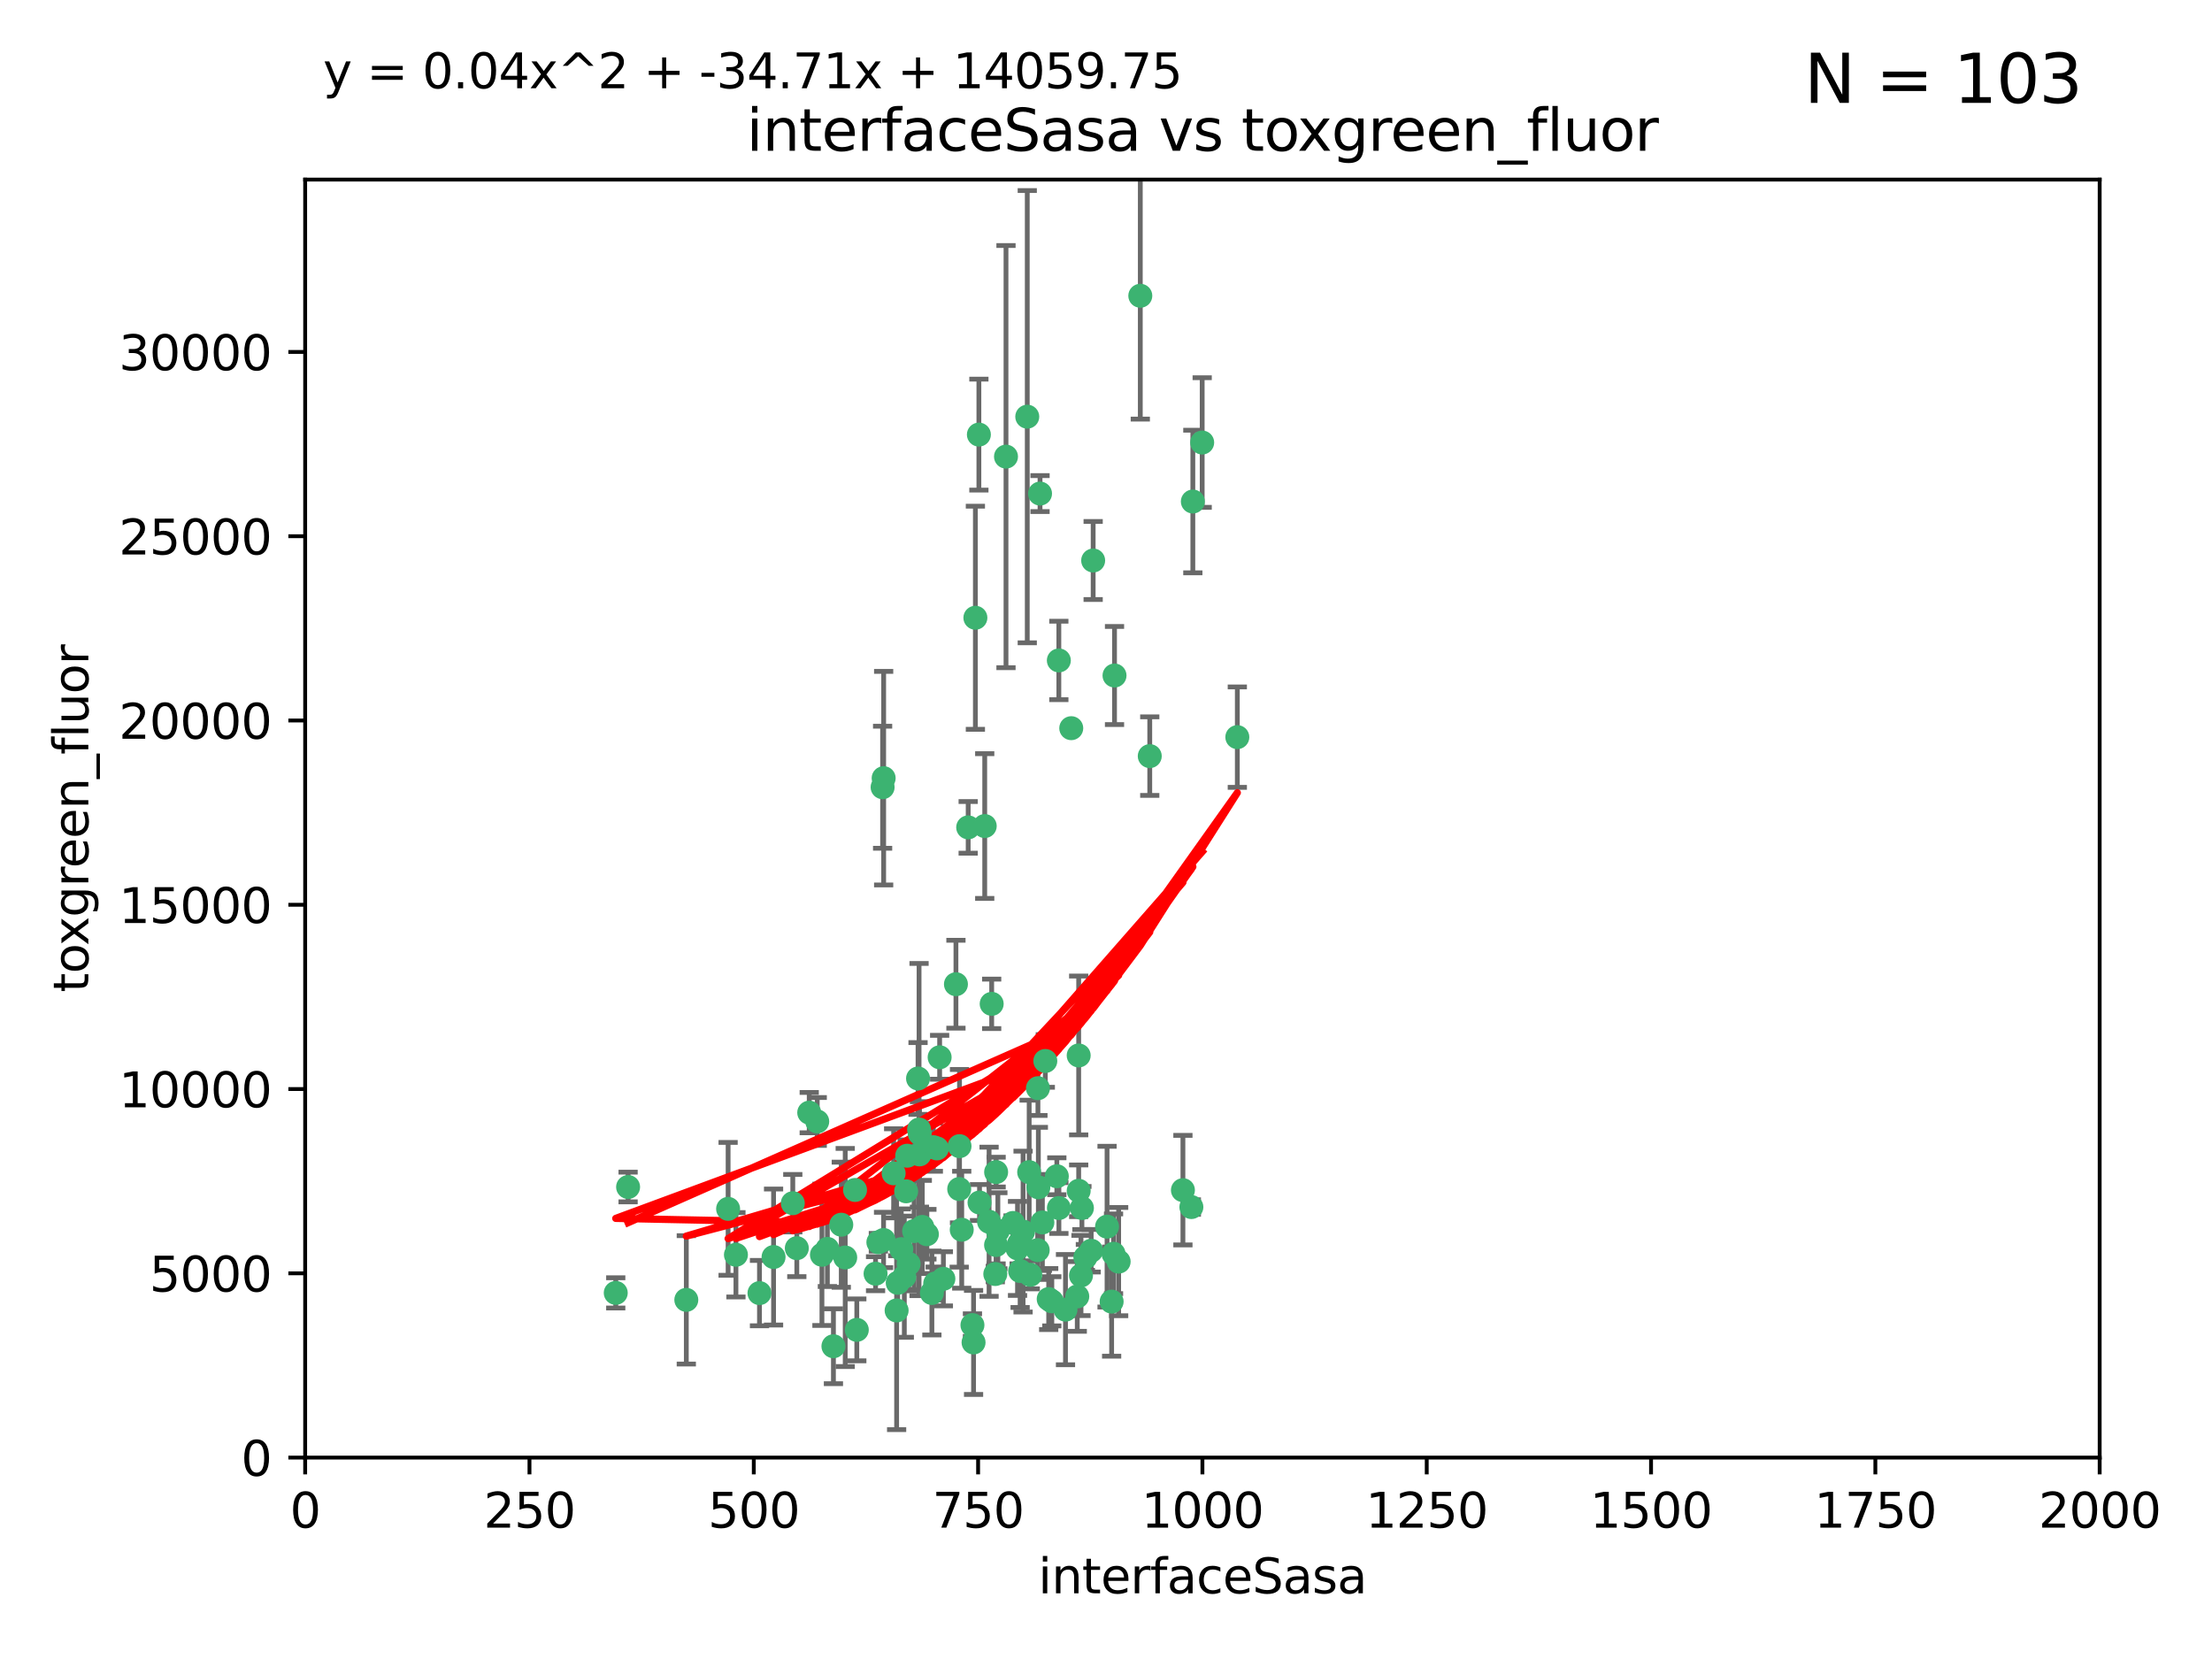 <?xml version="1.0" encoding="utf-8" standalone="no"?>
<!DOCTYPE svg PUBLIC "-//W3C//DTD SVG 1.1//EN"
  "http://www.w3.org/Graphics/SVG/1.1/DTD/svg11.dtd">
<svg xmlns:xlink="http://www.w3.org/1999/xlink" width="460.8pt" height="345.6pt" viewBox="0 0 460.8 345.6" xmlns="http://www.w3.org/2000/svg" version="1.1">
 <defs>
  <style type="text/css">*{stroke-linejoin: round; stroke-linecap: butt}</style>
 </defs>
 <g id="figure_1">
  <g id="patch_1">
   <path d="M 0 345.6 
L 460.8 345.6 
L 460.8 0 
L 0 0 
z
" style="fill: #ffffff"/>
  </g>
  <g id="axes_1">
   <g id="patch_2">
    <path d="M 63.571 303.64 
L 437.4 303.64 
L 437.4 37.411 
L 63.571 37.411 
z
" style="fill: #ffffff"/>
   </g>
   <g id="PathCollection_1">
    <defs>
     <path id="mba8767e794" d="M 0 1.118 
C 0.297 1.118 0.581 1 0.791 0.791 
C 1 0.581 1.118 0.297 1.118 0 
C 1.118 -0.297 1 -0.581 0.791 -0.791 
C 0.581 -1 0.297 -1.118 0 -1.118 
C -0.297 -1.118 -0.581 -1 -0.791 -0.791 
C -1 -0.581 -1.118 -0.297 -1.118 0 
C -1.118 0.297 -1 0.581 -0.791 0.791 
C -0.581 1 -0.297 1.118 0 1.118 
z
" style="stroke: #3cb371"/>
    </defs>
    <g clip-path="url(#p7249a3a5fc)">
     <use xlink:href="#mba8767e794" x="250.437" y="92.187" style="fill: #3cb371; stroke: #3cb371"/>
     <use xlink:href="#mba8767e794" x="191.458" y="235.304" style="fill: #3cb371; stroke: #3cb371"/>
     <use xlink:href="#mba8767e794" x="223.161" y="151.693" style="fill: #3cb371; stroke: #3cb371"/>
     <use xlink:href="#mba8767e794" x="248.491" y="104.476" style="fill: #3cb371; stroke: #3cb371"/>
     <use xlink:href="#mba8767e794" x="227.725" y="116.762" style="fill: #3cb371; stroke: #3cb371"/>
     <use xlink:href="#mba8767e794" x="237.546" y="61.614" style="fill: #3cb371; stroke: #3cb371"/>
     <use xlink:href="#mba8767e794" x="257.757" y="153.559" style="fill: #3cb371; stroke: #3cb371"/>
     <use xlink:href="#mba8767e794" x="216.658" y="102.821" style="fill: #3cb371; stroke: #3cb371"/>
     <use xlink:href="#mba8767e794" x="206.585" y="209.121" style="fill: #3cb371; stroke: #3cb371"/>
     <use xlink:href="#mba8767e794" x="220.577" y="137.58" style="fill: #3cb371; stroke: #3cb371"/>
     <use xlink:href="#mba8767e794" x="203.92" y="90.534" style="fill: #3cb371; stroke: #3cb371"/>
     <use xlink:href="#mba8767e794" x="227.314" y="260.552" style="fill: #3cb371; stroke: #3cb371"/>
     <use xlink:href="#mba8767e794" x="216.22" y="226.692" style="fill: #3cb371; stroke: #3cb371"/>
     <use xlink:href="#mba8767e794" x="207.873" y="256.385" style="fill: #3cb371; stroke: #3cb371"/>
     <use xlink:href="#mba8767e794" x="213.998" y="86.8" style="fill: #3cb371; stroke: #3cb371"/>
     <use xlink:href="#mba8767e794" x="188.766" y="248.172" style="fill: #3cb371; stroke: #3cb371"/>
     <use xlink:href="#mba8767e794" x="231.574" y="271.146" style="fill: #3cb371; stroke: #3cb371"/>
     <use xlink:href="#mba8767e794" x="216.174" y="260.427" style="fill: #3cb371; stroke: #3cb371"/>
     <use xlink:href="#mba8767e794" x="220.589" y="251.655" style="fill: #3cb371; stroke: #3cb371"/>
     <use xlink:href="#mba8767e794" x="214.396" y="244.178" style="fill: #3cb371; stroke: #3cb371"/>
     <use xlink:href="#mba8767e794" x="203.191" y="128.689" style="fill: #3cb371; stroke: #3cb371"/>
     <use xlink:href="#mba8767e794" x="230.62" y="255.535" style="fill: #3cb371; stroke: #3cb371"/>
     <use xlink:href="#mba8767e794" x="183.864" y="163.993" style="fill: #3cb371; stroke: #3cb371"/>
     <use xlink:href="#mba8767e794" x="178.12" y="247.891" style="fill: #3cb371; stroke: #3cb371"/>
     <use xlink:href="#mba8767e794" x="233.037" y="262.817" style="fill: #3cb371; stroke: #3cb371"/>
     <use xlink:href="#mba8767e794" x="182.98" y="258.785" style="fill: #3cb371; stroke: #3cb371"/>
     <use xlink:href="#mba8767e794" x="209.568" y="95.121" style="fill: #3cb371; stroke: #3cb371"/>
     <use xlink:href="#mba8767e794" x="248.185" y="251.452" style="fill: #3cb371; stroke: #3cb371"/>
     <use xlink:href="#mba8767e794" x="220.157" y="245.034" style="fill: #3cb371; stroke: #3cb371"/>
     <use xlink:href="#mba8767e794" x="186.783" y="272.992" style="fill: #3cb371; stroke: #3cb371"/>
     <use xlink:href="#mba8767e794" x="246.424" y="247.93" style="fill: #3cb371; stroke: #3cb371"/>
     <use xlink:href="#mba8767e794" x="199.14" y="205.029" style="fill: #3cb371; stroke: #3cb371"/>
     <use xlink:href="#mba8767e794" x="168.576" y="231.782" style="fill: #3cb371; stroke: #3cb371"/>
     <use xlink:href="#mba8767e794" x="202.811" y="279.655" style="fill: #3cb371; stroke: #3cb371"/>
     <use xlink:href="#mba8767e794" x="231.97" y="261.183" style="fill: #3cb371; stroke: #3cb371"/>
     <use xlink:href="#mba8767e794" x="216.308" y="247.337" style="fill: #3cb371; stroke: #3cb371"/>
     <use xlink:href="#mba8767e794" x="221.962" y="272.82" style="fill: #3cb371; stroke: #3cb371"/>
     <use xlink:href="#mba8767e794" x="239.516" y="157.513" style="fill: #3cb371; stroke: #3cb371"/>
     <use xlink:href="#mba8767e794" x="190.426" y="256.455" style="fill: #3cb371; stroke: #3cb371"/>
     <use xlink:href="#mba8767e794" x="225.192" y="265.707" style="fill: #3cb371; stroke: #3cb371"/>
     <use xlink:href="#mba8767e794" x="212.512" y="264.778" style="fill: #3cb371; stroke: #3cb371"/>
     <use xlink:href="#mba8767e794" x="170.245" y="233.624" style="fill: #3cb371; stroke: #3cb371"/>
     <use xlink:href="#mba8767e794" x="224.71" y="219.87" style="fill: #3cb371; stroke: #3cb371"/>
     <use xlink:href="#mba8767e794" x="202.578" y="276.039" style="fill: #3cb371; stroke: #3cb371"/>
     <use xlink:href="#mba8767e794" x="188.387" y="265.959" style="fill: #3cb371; stroke: #3cb371"/>
     <use xlink:href="#mba8767e794" x="192.129" y="255.594" style="fill: #3cb371; stroke: #3cb371"/>
     <use xlink:href="#mba8767e794" x="205.136" y="172.082" style="fill: #3cb371; stroke: #3cb371"/>
     <use xlink:href="#mba8767e794" x="194.819" y="267.377" style="fill: #3cb371; stroke: #3cb371"/>
     <use xlink:href="#mba8767e794" x="194.129" y="269.355" style="fill: #3cb371; stroke: #3cb371"/>
     <use xlink:href="#mba8767e794" x="213.125" y="256.562" style="fill: #3cb371; stroke: #3cb371"/>
     <use xlink:href="#mba8767e794" x="218.463" y="270.619" style="fill: #3cb371; stroke: #3cb371"/>
     <use xlink:href="#mba8767e794" x="194.434" y="238.981" style="fill: #3cb371; stroke: #3cb371"/>
     <use xlink:href="#mba8767e794" x="161.148" y="261.86" style="fill: #3cb371; stroke: #3cb371"/>
     <use xlink:href="#mba8767e794" x="201.69" y="172.356" style="fill: #3cb371; stroke: #3cb371"/>
     <use xlink:href="#mba8767e794" x="175.254" y="255.131" style="fill: #3cb371; stroke: #3cb371"/>
     <use xlink:href="#mba8767e794" x="182.396" y="265.335" style="fill: #3cb371; stroke: #3cb371"/>
     <use xlink:href="#mba8767e794" x="191.602" y="236.134" style="fill: #3cb371; stroke: #3cb371"/>
     <use xlink:href="#mba8767e794" x="199.884" y="238.765" style="fill: #3cb371; stroke: #3cb371"/>
     <use xlink:href="#mba8767e794" x="191.542" y="240.483" style="fill: #3cb371; stroke: #3cb371"/>
     <use xlink:href="#mba8767e794" x="224.415" y="270.071" style="fill: #3cb371; stroke: #3cb371"/>
     <use xlink:href="#mba8767e794" x="224.71" y="248.063" style="fill: #3cb371; stroke: #3cb371"/>
     <use xlink:href="#mba8767e794" x="207.338" y="265.402" style="fill: #3cb371; stroke: #3cb371"/>
     <use xlink:href="#mba8767e794" x="199.821" y="247.697" style="fill: #3cb371; stroke: #3cb371"/>
     <use xlink:href="#mba8767e794" x="207.512" y="244.17" style="fill: #3cb371; stroke: #3cb371"/>
     <use xlink:href="#mba8767e794" x="206.043" y="254.514" style="fill: #3cb371; stroke: #3cb371"/>
     <use xlink:href="#mba8767e794" x="186.163" y="244.423" style="fill: #3cb371; stroke: #3cb371"/>
     <use xlink:href="#mba8767e794" x="200.346" y="256.174" style="fill: #3cb371; stroke: #3cb371"/>
     <use xlink:href="#mba8767e794" x="184.082" y="162.105" style="fill: #3cb371; stroke: #3cb371"/>
     <use xlink:href="#mba8767e794" x="207.501" y="259.36" style="fill: #3cb371; stroke: #3cb371"/>
     <use xlink:href="#mba8767e794" x="217.146" y="254.661" style="fill: #3cb371; stroke: #3cb371"/>
     <use xlink:href="#mba8767e794" x="211.97" y="260.068" style="fill: #3cb371; stroke: #3cb371"/>
     <use xlink:href="#mba8767e794" x="187.755" y="260.221" style="fill: #3cb371; stroke: #3cb371"/>
     <use xlink:href="#mba8767e794" x="172.357" y="260.163" style="fill: #3cb371; stroke: #3cb371"/>
     <use xlink:href="#mba8767e794" x="165.991" y="260.019" style="fill: #3cb371; stroke: #3cb371"/>
     <use xlink:href="#mba8767e794" x="232.174" y="140.722" style="fill: #3cb371; stroke: #3cb371"/>
     <use xlink:href="#mba8767e794" x="226.105" y="261.935" style="fill: #3cb371; stroke: #3cb371"/>
     <use xlink:href="#mba8767e794" x="214.626" y="265.574" style="fill: #3cb371; stroke: #3cb371"/>
     <use xlink:href="#mba8767e794" x="211.034" y="254.764" style="fill: #3cb371; stroke: #3cb371"/>
     <use xlink:href="#mba8767e794" x="165.152" y="250.652" style="fill: #3cb371; stroke: #3cb371"/>
     <use xlink:href="#mba8767e794" x="193.088" y="257.112" style="fill: #3cb371; stroke: #3cb371"/>
     <use xlink:href="#mba8767e794" x="178.488" y="277.035" style="fill: #3cb371; stroke: #3cb371"/>
     <use xlink:href="#mba8767e794" x="217.757" y="221.023" style="fill: #3cb371; stroke: #3cb371"/>
     <use xlink:href="#mba8767e794" x="173.619" y="280.448" style="fill: #3cb371; stroke: #3cb371"/>
     <use xlink:href="#mba8767e794" x="196.523" y="266.395" style="fill: #3cb371; stroke: #3cb371"/>
     <use xlink:href="#mba8767e794" x="212.303" y="259.072" style="fill: #3cb371; stroke: #3cb371"/>
     <use xlink:href="#mba8767e794" x="191.245" y="224.667" style="fill: #3cb371; stroke: #3cb371"/>
     <use xlink:href="#mba8767e794" x="142.971" y="270.784" style="fill: #3cb371; stroke: #3cb371"/>
     <use xlink:href="#mba8767e794" x="195.181" y="239.234" style="fill: #3cb371; stroke: #3cb371"/>
     <use xlink:href="#mba8767e794" x="204.052" y="250.509" style="fill: #3cb371; stroke: #3cb371"/>
     <use xlink:href="#mba8767e794" x="187.013" y="267.238" style="fill: #3cb371; stroke: #3cb371"/>
     <use xlink:href="#mba8767e794" x="184.06" y="258.31" style="fill: #3cb371; stroke: #3cb371"/>
     <use xlink:href="#mba8767e794" x="195.744" y="220.252" style="fill: #3cb371; stroke: #3cb371"/>
     <use xlink:href="#mba8767e794" x="158.215" y="269.377" style="fill: #3cb371; stroke: #3cb371"/>
     <use xlink:href="#mba8767e794" x="189.29" y="263.294" style="fill: #3cb371; stroke: #3cb371"/>
     <use xlink:href="#mba8767e794" x="153.309" y="261.395" style="fill: #3cb371; stroke: #3cb371"/>
     <use xlink:href="#mba8767e794" x="219.112" y="271.085" style="fill: #3cb371; stroke: #3cb371"/>
     <use xlink:href="#mba8767e794" x="128.272" y="269.332" style="fill: #3cb371; stroke: #3cb371"/>
     <use xlink:href="#mba8767e794" x="171.225" y="261.393" style="fill: #3cb371; stroke: #3cb371"/>
     <use xlink:href="#mba8767e794" x="176.075" y="261.957" style="fill: #3cb371; stroke: #3cb371"/>
     <use xlink:href="#mba8767e794" x="188.987" y="240.757" style="fill: #3cb371; stroke: #3cb371"/>
     <use xlink:href="#mba8767e794" x="151.679" y="251.825" style="fill: #3cb371; stroke: #3cb371"/>
     <use xlink:href="#mba8767e794" x="225.383" y="251.653" style="fill: #3cb371; stroke: #3cb371"/>
     <use xlink:href="#mba8767e794" x="130.845" y="247.276" style="fill: #3cb371; stroke: #3cb371"/>
    </g>
   </g>
   <g id="matplotlib.axis_1">
    <g id="xtick_1">
     <g id="line2d_1">
      <defs>
       <path id="m80427fbbd2" d="M 0 0 
L 0 3.5 
" style="stroke: #000000; stroke-width: 0.8"/>
      </defs>
      <g>
       <use xlink:href="#m80427fbbd2" x="63.571" y="303.64" style="stroke: #000000; stroke-width: 0.8"/>
      </g>
     </g>
     <g id="text_1">
      <!-- 0 -->
      <g transform="translate(60.39 318.238)scale(0.1 -0.1)">
       <defs>
        <path id="DejaVuSans-30" d="M 2034 4250 
Q 1547 4250 1301 3770 
Q 1056 3291 1056 2328 
Q 1056 1369 1301 889 
Q 1547 409 2034 409 
Q 2525 409 2770 889 
Q 3016 1369 3016 2328 
Q 3016 3291 2770 3770 
Q 2525 4250 2034 4250 
z
M 2034 4750 
Q 2819 4750 3233 4129 
Q 3647 3509 3647 2328 
Q 3647 1150 3233 529 
Q 2819 -91 2034 -91 
Q 1250 -91 836 529 
Q 422 1150 422 2328 
Q 422 3509 836 4129 
Q 1250 4750 2034 4750 
z
" transform="scale(0.016)"/>
       </defs>
       <use xlink:href="#DejaVuSans-30"/>
      </g>
     </g>
    </g>
    <g id="xtick_2">
     <g id="line2d_2">
      <g>
       <use xlink:href="#m80427fbbd2" x="110.3" y="303.64" style="stroke: #000000; stroke-width: 0.8"/>
      </g>
     </g>
     <g id="text_2">
      <!-- 250 -->
      <g transform="translate(100.756 318.238)scale(0.1 -0.1)">
       <defs>
        <path id="DejaVuSans-32" d="M 1228 531 
L 3431 531 
L 3431 0 
L 469 0 
L 469 531 
Q 828 903 1448 1529 
Q 2069 2156 2228 2338 
Q 2531 2678 2651 2914 
Q 2772 3150 2772 3378 
Q 2772 3750 2511 3984 
Q 2250 4219 1831 4219 
Q 1534 4219 1204 4116 
Q 875 4013 500 3803 
L 500 4441 
Q 881 4594 1212 4672 
Q 1544 4750 1819 4750 
Q 2544 4750 2975 4387 
Q 3406 4025 3406 3419 
Q 3406 3131 3298 2873 
Q 3191 2616 2906 2266 
Q 2828 2175 2409 1742 
Q 1991 1309 1228 531 
z
" transform="scale(0.016)"/>
        <path id="DejaVuSans-35" d="M 691 4666 
L 3169 4666 
L 3169 4134 
L 1269 4134 
L 1269 2991 
Q 1406 3038 1543 3061 
Q 1681 3084 1819 3084 
Q 2600 3084 3056 2656 
Q 3513 2228 3513 1497 
Q 3513 744 3044 326 
Q 2575 -91 1722 -91 
Q 1428 -91 1123 -41 
Q 819 9 494 109 
L 494 744 
Q 775 591 1075 516 
Q 1375 441 1709 441 
Q 2250 441 2565 725 
Q 2881 1009 2881 1497 
Q 2881 1984 2565 2268 
Q 2250 2553 1709 2553 
Q 1456 2553 1204 2497 
Q 953 2441 691 2322 
L 691 4666 
z
" transform="scale(0.016)"/>
       </defs>
       <use xlink:href="#DejaVuSans-32"/>
       <use xlink:href="#DejaVuSans-35" x="63.623"/>
       <use xlink:href="#DejaVuSans-30" x="127.246"/>
      </g>
     </g>
    </g>
    <g id="xtick_3">
     <g id="line2d_3">
      <g>
       <use xlink:href="#m80427fbbd2" x="157.028" y="303.64" style="stroke: #000000; stroke-width: 0.8"/>
      </g>
     </g>
     <g id="text_3">
      <!-- 500 -->
      <g transform="translate(147.485 318.238)scale(0.1 -0.1)">
       <use xlink:href="#DejaVuSans-35"/>
       <use xlink:href="#DejaVuSans-30" x="63.623"/>
       <use xlink:href="#DejaVuSans-30" x="127.246"/>
      </g>
     </g>
    </g>
    <g id="xtick_4">
     <g id="line2d_4">
      <g>
       <use xlink:href="#m80427fbbd2" x="203.757" y="303.64" style="stroke: #000000; stroke-width: 0.8"/>
      </g>
     </g>
     <g id="text_4">
      <!-- 750 -->
      <g transform="translate(194.213 318.238)scale(0.1 -0.1)">
       <defs>
        <path id="DejaVuSans-37" d="M 525 4666 
L 3525 4666 
L 3525 4397 
L 1831 0 
L 1172 0 
L 2766 4134 
L 525 4134 
L 525 4666 
z
" transform="scale(0.016)"/>
       </defs>
       <use xlink:href="#DejaVuSans-37"/>
       <use xlink:href="#DejaVuSans-35" x="63.623"/>
       <use xlink:href="#DejaVuSans-30" x="127.246"/>
      </g>
     </g>
    </g>
    <g id="xtick_5">
     <g id="line2d_5">
      <g>
       <use xlink:href="#m80427fbbd2" x="250.486" y="303.64" style="stroke: #000000; stroke-width: 0.8"/>
      </g>
     </g>
     <g id="text_5">
      <!-- 1000 -->
      <g transform="translate(237.761 318.238)scale(0.1 -0.1)">
       <defs>
        <path id="DejaVuSans-31" d="M 794 531 
L 1825 531 
L 1825 4091 
L 703 3866 
L 703 4441 
L 1819 4666 
L 2450 4666 
L 2450 531 
L 3481 531 
L 3481 0 
L 794 0 
L 794 531 
z
" transform="scale(0.016)"/>
       </defs>
       <use xlink:href="#DejaVuSans-31"/>
       <use xlink:href="#DejaVuSans-30" x="63.623"/>
       <use xlink:href="#DejaVuSans-30" x="127.246"/>
       <use xlink:href="#DejaVuSans-30" x="190.869"/>
      </g>
     </g>
    </g>
    <g id="xtick_6">
     <g id="line2d_6">
      <g>
       <use xlink:href="#m80427fbbd2" x="297.214" y="303.64" style="stroke: #000000; stroke-width: 0.8"/>
      </g>
     </g>
     <g id="text_6">
      <!-- 1250 -->
      <g transform="translate(284.489 318.238)scale(0.1 -0.1)">
       <use xlink:href="#DejaVuSans-31"/>
       <use xlink:href="#DejaVuSans-32" x="63.623"/>
       <use xlink:href="#DejaVuSans-35" x="127.246"/>
       <use xlink:href="#DejaVuSans-30" x="190.869"/>
      </g>
     </g>
    </g>
    <g id="xtick_7">
     <g id="line2d_7">
      <g>
       <use xlink:href="#m80427fbbd2" x="343.943" y="303.64" style="stroke: #000000; stroke-width: 0.8"/>
      </g>
     </g>
     <g id="text_7">
      <!-- 1500 -->
      <g transform="translate(331.218 318.238)scale(0.1 -0.1)">
       <use xlink:href="#DejaVuSans-31"/>
       <use xlink:href="#DejaVuSans-35" x="63.623"/>
       <use xlink:href="#DejaVuSans-30" x="127.246"/>
       <use xlink:href="#DejaVuSans-30" x="190.869"/>
      </g>
     </g>
    </g>
    <g id="xtick_8">
     <g id="line2d_8">
      <g>
       <use xlink:href="#m80427fbbd2" x="390.671" y="303.64" style="stroke: #000000; stroke-width: 0.8"/>
      </g>
     </g>
     <g id="text_8">
      <!-- 1750 -->
      <g transform="translate(377.946 318.238)scale(0.1 -0.1)">
       <use xlink:href="#DejaVuSans-31"/>
       <use xlink:href="#DejaVuSans-37" x="63.623"/>
       <use xlink:href="#DejaVuSans-35" x="127.246"/>
       <use xlink:href="#DejaVuSans-30" x="190.869"/>
      </g>
     </g>
    </g>
    <g id="xtick_9">
     <g id="line2d_9">
      <g>
       <use xlink:href="#m80427fbbd2" x="437.4" y="303.64" style="stroke: #000000; stroke-width: 0.8"/>
      </g>
     </g>
     <g id="text_9">
      <!-- 2000 -->
      <g transform="translate(424.675 318.238)scale(0.1 -0.1)">
       <use xlink:href="#DejaVuSans-32"/>
       <use xlink:href="#DejaVuSans-30" x="63.623"/>
       <use xlink:href="#DejaVuSans-30" x="127.246"/>
       <use xlink:href="#DejaVuSans-30" x="190.869"/>
      </g>
     </g>
    </g>
    <g id="text_10">
     <!-- interfaceSasa -->
     <g transform="translate(216.279 331.917)scale(0.1 -0.1)">
      <defs>
       <path id="DejaVuSans-69" d="M 603 3500 
L 1178 3500 
L 1178 0 
L 603 0 
L 603 3500 
z
M 603 4863 
L 1178 4863 
L 1178 4134 
L 603 4134 
L 603 4863 
z
" transform="scale(0.016)"/>
       <path id="DejaVuSans-6e" d="M 3513 2113 
L 3513 0 
L 2938 0 
L 2938 2094 
Q 2938 2591 2744 2837 
Q 2550 3084 2163 3084 
Q 1697 3084 1428 2787 
Q 1159 2491 1159 1978 
L 1159 0 
L 581 0 
L 581 3500 
L 1159 3500 
L 1159 2956 
Q 1366 3272 1645 3428 
Q 1925 3584 2291 3584 
Q 2894 3584 3203 3211 
Q 3513 2838 3513 2113 
z
" transform="scale(0.016)"/>
       <path id="DejaVuSans-74" d="M 1172 4494 
L 1172 3500 
L 2356 3500 
L 2356 3053 
L 1172 3053 
L 1172 1153 
Q 1172 725 1289 603 
Q 1406 481 1766 481 
L 2356 481 
L 2356 0 
L 1766 0 
Q 1100 0 847 248 
Q 594 497 594 1153 
L 594 3053 
L 172 3053 
L 172 3500 
L 594 3500 
L 594 4494 
L 1172 4494 
z
" transform="scale(0.016)"/>
       <path id="DejaVuSans-65" d="M 3597 1894 
L 3597 1613 
L 953 1613 
Q 991 1019 1311 708 
Q 1631 397 2203 397 
Q 2534 397 2845 478 
Q 3156 559 3463 722 
L 3463 178 
Q 3153 47 2828 -22 
Q 2503 -91 2169 -91 
Q 1331 -91 842 396 
Q 353 884 353 1716 
Q 353 2575 817 3079 
Q 1281 3584 2069 3584 
Q 2775 3584 3186 3129 
Q 3597 2675 3597 1894 
z
M 3022 2063 
Q 3016 2534 2758 2815 
Q 2500 3097 2075 3097 
Q 1594 3097 1305 2825 
Q 1016 2553 972 2059 
L 3022 2063 
z
" transform="scale(0.016)"/>
       <path id="DejaVuSans-72" d="M 2631 2963 
Q 2534 3019 2420 3045 
Q 2306 3072 2169 3072 
Q 1681 3072 1420 2755 
Q 1159 2438 1159 1844 
L 1159 0 
L 581 0 
L 581 3500 
L 1159 3500 
L 1159 2956 
Q 1341 3275 1631 3429 
Q 1922 3584 2338 3584 
Q 2397 3584 2469 3576 
Q 2541 3569 2628 3553 
L 2631 2963 
z
" transform="scale(0.016)"/>
       <path id="DejaVuSans-66" d="M 2375 4863 
L 2375 4384 
L 1825 4384 
Q 1516 4384 1395 4259 
Q 1275 4134 1275 3809 
L 1275 3500 
L 2222 3500 
L 2222 3053 
L 1275 3053 
L 1275 0 
L 697 0 
L 697 3053 
L 147 3053 
L 147 3500 
L 697 3500 
L 697 3744 
Q 697 4328 969 4595 
Q 1241 4863 1831 4863 
L 2375 4863 
z
" transform="scale(0.016)"/>
       <path id="DejaVuSans-61" d="M 2194 1759 
Q 1497 1759 1228 1600 
Q 959 1441 959 1056 
Q 959 750 1161 570 
Q 1363 391 1709 391 
Q 2188 391 2477 730 
Q 2766 1069 2766 1631 
L 2766 1759 
L 2194 1759 
z
M 3341 1997 
L 3341 0 
L 2766 0 
L 2766 531 
Q 2569 213 2275 61 
Q 1981 -91 1556 -91 
Q 1019 -91 701 211 
Q 384 513 384 1019 
Q 384 1609 779 1909 
Q 1175 2209 1959 2209 
L 2766 2209 
L 2766 2266 
Q 2766 2663 2505 2880 
Q 2244 3097 1772 3097 
Q 1472 3097 1187 3025 
Q 903 2953 641 2809 
L 641 3341 
Q 956 3463 1253 3523 
Q 1550 3584 1831 3584 
Q 2591 3584 2966 3190 
Q 3341 2797 3341 1997 
z
" transform="scale(0.016)"/>
       <path id="DejaVuSans-63" d="M 3122 3366 
L 3122 2828 
Q 2878 2963 2633 3030 
Q 2388 3097 2138 3097 
Q 1578 3097 1268 2742 
Q 959 2388 959 1747 
Q 959 1106 1268 751 
Q 1578 397 2138 397 
Q 2388 397 2633 464 
Q 2878 531 3122 666 
L 3122 134 
Q 2881 22 2623 -34 
Q 2366 -91 2075 -91 
Q 1284 -91 818 406 
Q 353 903 353 1747 
Q 353 2603 823 3093 
Q 1294 3584 2113 3584 
Q 2378 3584 2631 3529 
Q 2884 3475 3122 3366 
z
" transform="scale(0.016)"/>
       <path id="DejaVuSans-53" d="M 3425 4513 
L 3425 3897 
Q 3066 4069 2747 4153 
Q 2428 4238 2131 4238 
Q 1616 4238 1336 4038 
Q 1056 3838 1056 3469 
Q 1056 3159 1242 3001 
Q 1428 2844 1947 2747 
L 2328 2669 
Q 3034 2534 3370 2195 
Q 3706 1856 3706 1288 
Q 3706 609 3251 259 
Q 2797 -91 1919 -91 
Q 1588 -91 1214 -16 
Q 841 59 441 206 
L 441 856 
Q 825 641 1194 531 
Q 1563 422 1919 422 
Q 2459 422 2753 634 
Q 3047 847 3047 1241 
Q 3047 1584 2836 1778 
Q 2625 1972 2144 2069 
L 1759 2144 
Q 1053 2284 737 2584 
Q 422 2884 422 3419 
Q 422 4038 858 4394 
Q 1294 4750 2059 4750 
Q 2388 4750 2728 4690 
Q 3069 4631 3425 4513 
z
" transform="scale(0.016)"/>
       <path id="DejaVuSans-73" d="M 2834 3397 
L 2834 2853 
Q 2591 2978 2328 3040 
Q 2066 3103 1784 3103 
Q 1356 3103 1142 2972 
Q 928 2841 928 2578 
Q 928 2378 1081 2264 
Q 1234 2150 1697 2047 
L 1894 2003 
Q 2506 1872 2764 1633 
Q 3022 1394 3022 966 
Q 3022 478 2636 193 
Q 2250 -91 1575 -91 
Q 1294 -91 989 -36 
Q 684 19 347 128 
L 347 722 
Q 666 556 975 473 
Q 1284 391 1588 391 
Q 1994 391 2212 530 
Q 2431 669 2431 922 
Q 2431 1156 2273 1281 
Q 2116 1406 1581 1522 
L 1381 1569 
Q 847 1681 609 1914 
Q 372 2147 372 2553 
Q 372 3047 722 3315 
Q 1072 3584 1716 3584 
Q 2034 3584 2315 3537 
Q 2597 3491 2834 3397 
z
" transform="scale(0.016)"/>
      </defs>
      <use xlink:href="#DejaVuSans-69"/>
      <use xlink:href="#DejaVuSans-6e" x="27.783"/>
      <use xlink:href="#DejaVuSans-74" x="91.162"/>
      <use xlink:href="#DejaVuSans-65" x="130.371"/>
      <use xlink:href="#DejaVuSans-72" x="191.895"/>
      <use xlink:href="#DejaVuSans-66" x="233.008"/>
      <use xlink:href="#DejaVuSans-61" x="268.213"/>
      <use xlink:href="#DejaVuSans-63" x="329.492"/>
      <use xlink:href="#DejaVuSans-65" x="384.473"/>
      <use xlink:href="#DejaVuSans-53" x="445.996"/>
      <use xlink:href="#DejaVuSans-61" x="509.473"/>
      <use xlink:href="#DejaVuSans-73" x="570.752"/>
      <use xlink:href="#DejaVuSans-61" x="622.852"/>
     </g>
    </g>
   </g>
   <g id="matplotlib.axis_2">
    <g id="ytick_1">
     <g id="line2d_10">
      <defs>
       <path id="m68e06250a5" d="M 0 0 
L -3.5 0 
" style="stroke: #000000; stroke-width: 0.8"/>
      </defs>
      <g>
       <use xlink:href="#m68e06250a5" x="63.571" y="303.64" style="stroke: #000000; stroke-width: 0.8"/>
      </g>
     </g>
     <g id="text_11">
      <!-- 0 -->
      <g transform="translate(50.209 307.439)scale(0.1 -0.1)">
       <use xlink:href="#DejaVuSans-30"/>
      </g>
     </g>
    </g>
    <g id="ytick_2">
     <g id="line2d_11">
      <g>
       <use xlink:href="#m68e06250a5" x="63.571" y="265.253" style="stroke: #000000; stroke-width: 0.8"/>
      </g>
     </g>
     <g id="text_12">
      <!-- 5000 -->
      <g transform="translate(31.121 269.052)scale(0.1 -0.1)">
       <use xlink:href="#DejaVuSans-35"/>
       <use xlink:href="#DejaVuSans-30" x="63.623"/>
       <use xlink:href="#DejaVuSans-30" x="127.246"/>
       <use xlink:href="#DejaVuSans-30" x="190.869"/>
      </g>
     </g>
    </g>
    <g id="ytick_3">
     <g id="line2d_12">
      <g>
       <use xlink:href="#m68e06250a5" x="63.571" y="226.866" style="stroke: #000000; stroke-width: 0.8"/>
      </g>
     </g>
     <g id="text_13">
      <!-- 10000 -->
      <g transform="translate(24.759 230.665)scale(0.1 -0.1)">
       <use xlink:href="#DejaVuSans-31"/>
       <use xlink:href="#DejaVuSans-30" x="63.623"/>
       <use xlink:href="#DejaVuSans-30" x="127.246"/>
       <use xlink:href="#DejaVuSans-30" x="190.869"/>
       <use xlink:href="#DejaVuSans-30" x="254.492"/>
      </g>
     </g>
    </g>
    <g id="ytick_4">
     <g id="line2d_13">
      <g>
       <use xlink:href="#m68e06250a5" x="63.571" y="188.479" style="stroke: #000000; stroke-width: 0.8"/>
      </g>
     </g>
     <g id="text_14">
      <!-- 15000 -->
      <g transform="translate(24.759 192.278)scale(0.1 -0.1)">
       <use xlink:href="#DejaVuSans-31"/>
       <use xlink:href="#DejaVuSans-35" x="63.623"/>
       <use xlink:href="#DejaVuSans-30" x="127.246"/>
       <use xlink:href="#DejaVuSans-30" x="190.869"/>
       <use xlink:href="#DejaVuSans-30" x="254.492"/>
      </g>
     </g>
    </g>
    <g id="ytick_5">
     <g id="line2d_14">
      <g>
       <use xlink:href="#m68e06250a5" x="63.571" y="150.092" style="stroke: #000000; stroke-width: 0.8"/>
      </g>
     </g>
     <g id="text_15">
      <!-- 20000 -->
      <g transform="translate(24.759 153.891)scale(0.1 -0.1)">
       <use xlink:href="#DejaVuSans-32"/>
       <use xlink:href="#DejaVuSans-30" x="63.623"/>
       <use xlink:href="#DejaVuSans-30" x="127.246"/>
       <use xlink:href="#DejaVuSans-30" x="190.869"/>
       <use xlink:href="#DejaVuSans-30" x="254.492"/>
      </g>
     </g>
    </g>
    <g id="ytick_6">
     <g id="line2d_15">
      <g>
       <use xlink:href="#m68e06250a5" x="63.571" y="111.705" style="stroke: #000000; stroke-width: 0.8"/>
      </g>
     </g>
     <g id="text_16">
      <!-- 25000 -->
      <g transform="translate(24.759 115.504)scale(0.1 -0.1)">
       <use xlink:href="#DejaVuSans-32"/>
       <use xlink:href="#DejaVuSans-35" x="63.623"/>
       <use xlink:href="#DejaVuSans-30" x="127.246"/>
       <use xlink:href="#DejaVuSans-30" x="190.869"/>
       <use xlink:href="#DejaVuSans-30" x="254.492"/>
      </g>
     </g>
    </g>
    <g id="ytick_7">
     <g id="line2d_16">
      <g>
       <use xlink:href="#m68e06250a5" x="63.571" y="73.317" style="stroke: #000000; stroke-width: 0.8"/>
      </g>
     </g>
     <g id="text_17">
      <!-- 30000 -->
      <g transform="translate(24.759 77.117)scale(0.1 -0.1)">
       <defs>
        <path id="DejaVuSans-33" d="M 2597 2516 
Q 3050 2419 3304 2112 
Q 3559 1806 3559 1356 
Q 3559 666 3084 287 
Q 2609 -91 1734 -91 
Q 1441 -91 1130 -33 
Q 819 25 488 141 
L 488 750 
Q 750 597 1062 519 
Q 1375 441 1716 441 
Q 2309 441 2620 675 
Q 2931 909 2931 1356 
Q 2931 1769 2642 2001 
Q 2353 2234 1838 2234 
L 1294 2234 
L 1294 2753 
L 1863 2753 
Q 2328 2753 2575 2939 
Q 2822 3125 2822 3475 
Q 2822 3834 2567 4026 
Q 2313 4219 1838 4219 
Q 1578 4219 1281 4162 
Q 984 4106 628 3988 
L 628 4550 
Q 988 4650 1302 4700 
Q 1616 4750 1894 4750 
Q 2613 4750 3031 4423 
Q 3450 4097 3450 3541 
Q 3450 3153 3228 2886 
Q 3006 2619 2597 2516 
z
" transform="scale(0.016)"/>
       </defs>
       <use xlink:href="#DejaVuSans-33"/>
       <use xlink:href="#DejaVuSans-30" x="63.623"/>
       <use xlink:href="#DejaVuSans-30" x="127.246"/>
       <use xlink:href="#DejaVuSans-30" x="190.869"/>
       <use xlink:href="#DejaVuSans-30" x="254.492"/>
      </g>
     </g>
    </g>
    <g id="text_18">
     <!-- toxgreen_fluor -->
     <g transform="translate(18.401 206.72)rotate(-90)scale(0.1 -0.1)">
      <defs>
       <path id="DejaVuSans-6f" d="M 1959 3097 
Q 1497 3097 1228 2736 
Q 959 2375 959 1747 
Q 959 1119 1226 758 
Q 1494 397 1959 397 
Q 2419 397 2687 759 
Q 2956 1122 2956 1747 
Q 2956 2369 2687 2733 
Q 2419 3097 1959 3097 
z
M 1959 3584 
Q 2709 3584 3137 3096 
Q 3566 2609 3566 1747 
Q 3566 888 3137 398 
Q 2709 -91 1959 -91 
Q 1206 -91 779 398 
Q 353 888 353 1747 
Q 353 2609 779 3096 
Q 1206 3584 1959 3584 
z
" transform="scale(0.016)"/>
       <path id="DejaVuSans-78" d="M 3513 3500 
L 2247 1797 
L 3578 0 
L 2900 0 
L 1881 1375 
L 863 0 
L 184 0 
L 1544 1831 
L 300 3500 
L 978 3500 
L 1906 2253 
L 2834 3500 
L 3513 3500 
z
" transform="scale(0.016)"/>
       <path id="DejaVuSans-67" d="M 2906 1791 
Q 2906 2416 2648 2759 
Q 2391 3103 1925 3103 
Q 1463 3103 1205 2759 
Q 947 2416 947 1791 
Q 947 1169 1205 825 
Q 1463 481 1925 481 
Q 2391 481 2648 825 
Q 2906 1169 2906 1791 
z
M 3481 434 
Q 3481 -459 3084 -895 
Q 2688 -1331 1869 -1331 
Q 1566 -1331 1297 -1286 
Q 1028 -1241 775 -1147 
L 775 -588 
Q 1028 -725 1275 -790 
Q 1522 -856 1778 -856 
Q 2344 -856 2625 -561 
Q 2906 -266 2906 331 
L 2906 616 
Q 2728 306 2450 153 
Q 2172 0 1784 0 
Q 1141 0 747 490 
Q 353 981 353 1791 
Q 353 2603 747 3093 
Q 1141 3584 1784 3584 
Q 2172 3584 2450 3431 
Q 2728 3278 2906 2969 
L 2906 3500 
L 3481 3500 
L 3481 434 
z
" transform="scale(0.016)"/>
       <path id="DejaVuSans-5f" d="M 3263 -1063 
L 3263 -1509 
L -63 -1509 
L -63 -1063 
L 3263 -1063 
z
" transform="scale(0.016)"/>
       <path id="DejaVuSans-6c" d="M 603 4863 
L 1178 4863 
L 1178 0 
L 603 0 
L 603 4863 
z
" transform="scale(0.016)"/>
       <path id="DejaVuSans-75" d="M 544 1381 
L 544 3500 
L 1119 3500 
L 1119 1403 
Q 1119 906 1312 657 
Q 1506 409 1894 409 
Q 2359 409 2629 706 
Q 2900 1003 2900 1516 
L 2900 3500 
L 3475 3500 
L 3475 0 
L 2900 0 
L 2900 538 
Q 2691 219 2414 64 
Q 2138 -91 1772 -91 
Q 1169 -91 856 284 
Q 544 659 544 1381 
z
M 1991 3584 
L 1991 3584 
z
" transform="scale(0.016)"/>
      </defs>
      <use xlink:href="#DejaVuSans-74"/>
      <use xlink:href="#DejaVuSans-6f" x="39.209"/>
      <use xlink:href="#DejaVuSans-78" x="97.266"/>
      <use xlink:href="#DejaVuSans-67" x="156.445"/>
      <use xlink:href="#DejaVuSans-72" x="219.922"/>
      <use xlink:href="#DejaVuSans-65" x="258.785"/>
      <use xlink:href="#DejaVuSans-65" x="320.309"/>
      <use xlink:href="#DejaVuSans-6e" x="381.832"/>
      <use xlink:href="#DejaVuSans-5f" x="445.211"/>
      <use xlink:href="#DejaVuSans-66" x="495.211"/>
      <use xlink:href="#DejaVuSans-6c" x="530.416"/>
      <use xlink:href="#DejaVuSans-75" x="558.199"/>
      <use xlink:href="#DejaVuSans-6f" x="621.578"/>
      <use xlink:href="#DejaVuSans-72" x="682.76"/>
     </g>
    </g>
   </g>
   <g id="LineCollection_1">
    <path d="M 250.437 105.69 
L 250.437 78.685 
" clip-path="url(#p7249a3a5fc)" style="fill: none; stroke: #696969"/>
    <path d="M 191.458 269.906 
L 191.458 200.702 
" clip-path="url(#p7249a3a5fc)" style="fill: none; stroke: #696969"/>
    <path d="M 223.161 152.217 
L 223.161 151.168 
" clip-path="url(#p7249a3a5fc)" style="fill: none; stroke: #696969"/>
    <path d="M 248.491 119.328 
L 248.491 89.623 
" clip-path="url(#p7249a3a5fc)" style="fill: none; stroke: #696969"/>
    <path d="M 227.725 124.89 
L 227.725 108.635 
" clip-path="url(#p7249a3a5fc)" style="fill: none; stroke: #696969"/>
    <path d="M 237.546 87.306 
L 237.546 35.922 
" clip-path="url(#p7249a3a5fc)" style="fill: none; stroke: #696969"/>
    <path d="M 257.757 164.019 
L 257.757 143.098 
" clip-path="url(#p7249a3a5fc)" style="fill: none; stroke: #696969"/>
    <path d="M 216.658 106.565 
L 216.658 99.077 
" clip-path="url(#p7249a3a5fc)" style="fill: none; stroke: #696969"/>
    <path d="M 206.585 214.275 
L 206.585 203.967 
" clip-path="url(#p7249a3a5fc)" style="fill: none; stroke: #696969"/>
    <path d="M 220.577 145.75 
L 220.577 129.411 
" clip-path="url(#p7249a3a5fc)" style="fill: none; stroke: #696969"/>
    <path d="M 203.92 102.091 
L 203.92 78.978 
" clip-path="url(#p7249a3a5fc)" style="fill: none; stroke: #696969"/>
    <path d="M 227.314 264.982 
L 227.314 256.122 
" clip-path="url(#p7249a3a5fc)" style="fill: none; stroke: #696969"/>
    <path d="M 216.22 232.376 
L 216.22 221.008 
" clip-path="url(#p7249a3a5fc)" style="fill: none; stroke: #696969"/>
    <path d="M 207.873 264.301 
L 207.873 248.47 
" clip-path="url(#p7249a3a5fc)" style="fill: none; stroke: #696969"/>
    <path d="M 213.998 133.906 
L 213.998 39.694 
" clip-path="url(#p7249a3a5fc)" style="fill: none; stroke: #696969"/>
    <path d="M 188.766 248.702 
L 188.766 247.642 
" clip-path="url(#p7249a3a5fc)" style="fill: none; stroke: #696969"/>
    <path d="M 231.574 282.519 
L 231.574 259.772 
" clip-path="url(#p7249a3a5fc)" style="fill: none; stroke: #696969"/>
    <path d="M 216.174 266.526 
L 216.174 254.328 
" clip-path="url(#p7249a3a5fc)" style="fill: none; stroke: #696969"/>
    <path d="M 220.589 256.945 
L 220.589 246.364 
" clip-path="url(#p7249a3a5fc)" style="fill: none; stroke: #696969"/>
    <path d="M 214.396 259.164 
L 214.396 229.192 
" clip-path="url(#p7249a3a5fc)" style="fill: none; stroke: #696969"/>
    <path d="M 203.191 151.927 
L 203.191 105.45 
" clip-path="url(#p7249a3a5fc)" style="fill: none; stroke: #696969"/>
    <path d="M 230.62 272.278 
L 230.62 238.793 
" clip-path="url(#p7249a3a5fc)" style="fill: none; stroke: #696969"/>
    <path d="M 183.864 176.705 
L 183.864 151.281 
" clip-path="url(#p7249a3a5fc)" style="fill: none; stroke: #696969"/>
    <path d="M 178.12 248.596 
L 178.12 247.186 
" clip-path="url(#p7249a3a5fc)" style="fill: none; stroke: #696969"/>
    <path d="M 233.037 274.093 
L 233.037 251.542 
" clip-path="url(#p7249a3a5fc)" style="fill: none; stroke: #696969"/>
    <path d="M 182.98 260.629 
L 182.98 256.941 
" clip-path="url(#p7249a3a5fc)" style="fill: none; stroke: #696969"/>
    <path d="M 209.568 139.091 
L 209.568 51.151 
" clip-path="url(#p7249a3a5fc)" style="fill: none; stroke: #696969"/>
    <path d="M 248.185 252.966 
L 248.185 249.939 
" clip-path="url(#p7249a3a5fc)" style="fill: none; stroke: #696969"/>
    <path d="M 220.157 248.879 
L 220.157 241.19 
" clip-path="url(#p7249a3a5fc)" style="fill: none; stroke: #696969"/>
    <path d="M 186.783 297.815 
L 186.783 248.168 
" clip-path="url(#p7249a3a5fc)" style="fill: none; stroke: #696969"/>
    <path d="M 246.424 259.34 
L 246.424 236.521 
" clip-path="url(#p7249a3a5fc)" style="fill: none; stroke: #696969"/>
    <path d="M 199.14 214.186 
L 199.14 195.873 
" clip-path="url(#p7249a3a5fc)" style="fill: none; stroke: #696969"/>
    <path d="M 168.576 235.981 
L 168.576 227.583 
" clip-path="url(#p7249a3a5fc)" style="fill: none; stroke: #696969"/>
    <path d="M 202.811 290.49 
L 202.811 268.821 
" clip-path="url(#p7249a3a5fc)" style="fill: none; stroke: #696969"/>
    <path d="M 231.97 269.484 
L 231.97 252.882 
" clip-path="url(#p7249a3a5fc)" style="fill: none; stroke: #696969"/>
    <path d="M 216.308 259.829 
L 216.308 234.844 
" clip-path="url(#p7249a3a5fc)" style="fill: none; stroke: #696969"/>
    <path d="M 221.962 284.302 
L 221.962 261.339 
" clip-path="url(#p7249a3a5fc)" style="fill: none; stroke: #696969"/>
    <path d="M 239.516 165.694 
L 239.516 149.332 
" clip-path="url(#p7249a3a5fc)" style="fill: none; stroke: #696969"/>
    <path d="M 190.426 268.903 
L 190.426 244.008 
" clip-path="url(#p7249a3a5fc)" style="fill: none; stroke: #696969"/>
    <path d="M 225.192 274.064 
L 225.192 257.35 
" clip-path="url(#p7249a3a5fc)" style="fill: none; stroke: #696969"/>
    <path d="M 212.512 272.37 
L 212.512 257.186 
" clip-path="url(#p7249a3a5fc)" style="fill: none; stroke: #696969"/>
    <path d="M 170.245 238.611 
L 170.245 228.638 
" clip-path="url(#p7249a3a5fc)" style="fill: none; stroke: #696969"/>
    <path d="M 224.71 236.411 
L 224.71 203.328 
" clip-path="url(#p7249a3a5fc)" style="fill: none; stroke: #696969"/>
    <path d="M 202.578 278.398 
L 202.578 273.681 
" clip-path="url(#p7249a3a5fc)" style="fill: none; stroke: #696969"/>
    <path d="M 188.387 278.581 
L 188.387 253.336 
" clip-path="url(#p7249a3a5fc)" style="fill: none; stroke: #696969"/>
    <path d="M 192.129 265.294 
L 192.129 245.895 
" clip-path="url(#p7249a3a5fc)" style="fill: none; stroke: #696969"/>
    <path d="M 205.136 187.16 
L 205.136 157.004 
" clip-path="url(#p7249a3a5fc)" style="fill: none; stroke: #696969"/>
    <path d="M 194.819 270.81 
L 194.819 263.945 
" clip-path="url(#p7249a3a5fc)" style="fill: none; stroke: #696969"/>
    <path d="M 194.129 278.095 
L 194.129 260.616 
" clip-path="url(#p7249a3a5fc)" style="fill: none; stroke: #696969"/>
    <path d="M 213.125 273.32 
L 213.125 239.805 
" clip-path="url(#p7249a3a5fc)" style="fill: none; stroke: #696969"/>
    <path d="M 218.463 276.981 
L 218.463 264.258 
" clip-path="url(#p7249a3a5fc)" style="fill: none; stroke: #696969"/>
    <path d="M 194.434 243.993 
L 194.434 233.968 
" clip-path="url(#p7249a3a5fc)" style="fill: none; stroke: #696969"/>
    <path d="M 161.148 276.024 
L 161.148 247.696 
" clip-path="url(#p7249a3a5fc)" style="fill: none; stroke: #696969"/>
    <path d="M 201.69 177.734 
L 201.69 166.978 
" clip-path="url(#p7249a3a5fc)" style="fill: none; stroke: #696969"/>
    <path d="M 175.254 268.162 
L 175.254 242.1 
" clip-path="url(#p7249a3a5fc)" style="fill: none; stroke: #696969"/>
    <path d="M 182.396 268.88 
L 182.396 261.79 
" clip-path="url(#p7249a3a5fc)" style="fill: none; stroke: #696969"/>
    <path d="M 191.602 238.046 
L 191.602 234.222 
" clip-path="url(#p7249a3a5fc)" style="fill: none; stroke: #696969"/>
    <path d="M 199.884 254.738 
L 199.884 222.792 
" clip-path="url(#p7249a3a5fc)" style="fill: none; stroke: #696969"/>
    <path d="M 191.542 251.462 
L 191.542 229.504 
" clip-path="url(#p7249a3a5fc)" style="fill: none; stroke: #696969"/>
    <path d="M 224.415 277.335 
L 224.415 262.806 
" clip-path="url(#p7249a3a5fc)" style="fill: none; stroke: #696969"/>
    <path d="M 224.71 253.445 
L 224.71 242.681 
" clip-path="url(#p7249a3a5fc)" style="fill: none; stroke: #696969"/>
    <path d="M 207.338 267.033 
L 207.338 263.771 
" clip-path="url(#p7249a3a5fc)" style="fill: none; stroke: #696969"/>
    <path d="M 199.821 263.964 
L 199.821 231.431 
" clip-path="url(#p7249a3a5fc)" style="fill: none; stroke: #696969"/>
    <path d="M 207.512 247.273 
L 207.512 241.068 
" clip-path="url(#p7249a3a5fc)" style="fill: none; stroke: #696969"/>
    <path d="M 206.043 270.051 
L 206.043 238.978 
" clip-path="url(#p7249a3a5fc)" style="fill: none; stroke: #696969"/>
    <path d="M 186.163 253.704 
L 186.163 235.142 
" clip-path="url(#p7249a3a5fc)" style="fill: none; stroke: #696969"/>
    <path d="M 200.346 268.35 
L 200.346 243.999 
" clip-path="url(#p7249a3a5fc)" style="fill: none; stroke: #696969"/>
    <path d="M 184.082 184.351 
L 184.082 139.86 
" clip-path="url(#p7249a3a5fc)" style="fill: none; stroke: #696969"/>
    <path d="M 207.501 263.278 
L 207.501 255.442 
" clip-path="url(#p7249a3a5fc)" style="fill: none; stroke: #696969"/>
    <path d="M 217.146 264.658 
L 217.146 244.664 
" clip-path="url(#p7249a3a5fc)" style="fill: none; stroke: #696969"/>
    <path d="M 211.97 269.86 
L 211.97 250.276 
" clip-path="url(#p7249a3a5fc)" style="fill: none; stroke: #696969"/>
    <path d="M 187.755 268.597 
L 187.755 251.844 
" clip-path="url(#p7249a3a5fc)" style="fill: none; stroke: #696969"/>
    <path d="M 172.357 268.001 
L 172.357 252.325 
" clip-path="url(#p7249a3a5fc)" style="fill: none; stroke: #696969"/>
    <path d="M 165.991 265.948 
L 165.991 254.089 
" clip-path="url(#p7249a3a5fc)" style="fill: none; stroke: #696969"/>
    <path d="M 232.174 150.938 
L 232.174 130.506 
" clip-path="url(#p7249a3a5fc)" style="fill: none; stroke: #696969"/>
    <path d="M 226.105 264.632 
L 226.105 259.238 
" clip-path="url(#p7249a3a5fc)" style="fill: none; stroke: #696969"/>
    <path d="M 214.626 268.491 
L 214.626 262.657 
" clip-path="url(#p7249a3a5fc)" style="fill: none; stroke: #696969"/>
    <path d="M 211.034 256.256 
L 211.034 253.272 
" clip-path="url(#p7249a3a5fc)" style="fill: none; stroke: #696969"/>
    <path d="M 165.152 256.643 
L 165.152 244.66 
" clip-path="url(#p7249a3a5fc)" style="fill: none; stroke: #696969"/>
    <path d="M 193.088 262.288 
L 193.088 251.936 
" clip-path="url(#p7249a3a5fc)" style="fill: none; stroke: #696969"/>
    <path d="M 178.488 283.483 
L 178.488 270.588 
" clip-path="url(#p7249a3a5fc)" style="fill: none; stroke: #696969"/>
    <path d="M 217.757 226.502 
L 217.757 215.543 
" clip-path="url(#p7249a3a5fc)" style="fill: none; stroke: #696969"/>
    <path d="M 173.619 288.249 
L 173.619 272.647 
" clip-path="url(#p7249a3a5fc)" style="fill: none; stroke: #696969"/>
    <path d="M 196.523 272.04 
L 196.523 260.75 
" clip-path="url(#p7249a3a5fc)" style="fill: none; stroke: #696969"/>
    <path d="M 212.303 263.28 
L 212.303 254.864 
" clip-path="url(#p7249a3a5fc)" style="fill: none; stroke: #696969"/>
    <path d="M 191.245 232.145 
L 191.245 217.189 
" clip-path="url(#p7249a3a5fc)" style="fill: none; stroke: #696969"/>
    <path d="M 142.971 284.153 
L 142.971 257.415 
" clip-path="url(#p7249a3a5fc)" style="fill: none; stroke: #696969"/>
    <path d="M 195.181 240.949 
L 195.181 237.518 
" clip-path="url(#p7249a3a5fc)" style="fill: none; stroke: #696969"/>
    <path d="M 204.052 254.253 
L 204.052 246.765 
" clip-path="url(#p7249a3a5fc)" style="fill: none; stroke: #696969"/>
    <path d="M 187.013 272.884 
L 187.013 261.591 
" clip-path="url(#p7249a3a5fc)" style="fill: none; stroke: #696969"/>
    <path d="M 184.06 264.079 
L 184.06 252.542 
" clip-path="url(#p7249a3a5fc)" style="fill: none; stroke: #696969"/>
    <path d="M 195.744 224.823 
L 195.744 215.68 
" clip-path="url(#p7249a3a5fc)" style="fill: none; stroke: #696969"/>
    <path d="M 158.215 276.183 
L 158.215 262.571 
" clip-path="url(#p7249a3a5fc)" style="fill: none; stroke: #696969"/>
    <path d="M 189.29 268.654 
L 189.29 257.933 
" clip-path="url(#p7249a3a5fc)" style="fill: none; stroke: #696969"/>
    <path d="M 153.309 270.185 
L 153.309 252.604 
" clip-path="url(#p7249a3a5fc)" style="fill: none; stroke: #696969"/>
    <path d="M 219.112 276.209 
L 219.112 265.962 
" clip-path="url(#p7249a3a5fc)" style="fill: none; stroke: #696969"/>
    <path d="M 128.272 272.483 
L 128.272 266.181 
" clip-path="url(#p7249a3a5fc)" style="fill: none; stroke: #696969"/>
    <path d="M 171.225 276.115 
L 171.225 246.672 
" clip-path="url(#p7249a3a5fc)" style="fill: none; stroke: #696969"/>
    <path d="M 176.075 284.676 
L 176.075 239.238 
" clip-path="url(#p7249a3a5fc)" style="fill: none; stroke: #696969"/>
    <path d="M 188.987 244.055 
L 188.987 237.458 
" clip-path="url(#p7249a3a5fc)" style="fill: none; stroke: #696969"/>
    <path d="M 151.679 265.662 
L 151.679 237.988 
" clip-path="url(#p7249a3a5fc)" style="fill: none; stroke: #696969"/>
    <path d="M 225.383 256.138 
L 225.383 247.168 
" clip-path="url(#p7249a3a5fc)" style="fill: none; stroke: #696969"/>
    <path d="M 130.845 250.367 
L 130.845 244.184 
" clip-path="url(#p7249a3a5fc)" style="fill: none; stroke: #696969"/>
   </g>
   <g id="line2d_17">
    <defs>
     <path id="m64ef7abb70" d="M 2 0 
L -2 -0 
" style="stroke: #696969"/>
    </defs>
    <g clip-path="url(#p7249a3a5fc)">
     <use xlink:href="#m64ef7abb70" x="250.437" y="105.69" style="fill: #696969; stroke: #696969"/>
     <use xlink:href="#m64ef7abb70" x="191.458" y="269.906" style="fill: #696969; stroke: #696969"/>
     <use xlink:href="#m64ef7abb70" x="223.161" y="152.217" style="fill: #696969; stroke: #696969"/>
     <use xlink:href="#m64ef7abb70" x="248.491" y="119.328" style="fill: #696969; stroke: #696969"/>
     <use xlink:href="#m64ef7abb70" x="227.725" y="124.89" style="fill: #696969; stroke: #696969"/>
     <use xlink:href="#m64ef7abb70" x="237.546" y="87.306" style="fill: #696969; stroke: #696969"/>
     <use xlink:href="#m64ef7abb70" x="257.757" y="164.019" style="fill: #696969; stroke: #696969"/>
     <use xlink:href="#m64ef7abb70" x="216.658" y="106.565" style="fill: #696969; stroke: #696969"/>
     <use xlink:href="#m64ef7abb70" x="206.585" y="214.275" style="fill: #696969; stroke: #696969"/>
     <use xlink:href="#m64ef7abb70" x="220.577" y="145.75" style="fill: #696969; stroke: #696969"/>
     <use xlink:href="#m64ef7abb70" x="203.92" y="102.091" style="fill: #696969; stroke: #696969"/>
     <use xlink:href="#m64ef7abb70" x="227.314" y="264.982" style="fill: #696969; stroke: #696969"/>
     <use xlink:href="#m64ef7abb70" x="216.22" y="232.376" style="fill: #696969; stroke: #696969"/>
     <use xlink:href="#m64ef7abb70" x="207.873" y="264.301" style="fill: #696969; stroke: #696969"/>
     <use xlink:href="#m64ef7abb70" x="213.998" y="133.906" style="fill: #696969; stroke: #696969"/>
     <use xlink:href="#m64ef7abb70" x="188.766" y="248.702" style="fill: #696969; stroke: #696969"/>
     <use xlink:href="#m64ef7abb70" x="231.574" y="282.519" style="fill: #696969; stroke: #696969"/>
     <use xlink:href="#m64ef7abb70" x="216.174" y="266.526" style="fill: #696969; stroke: #696969"/>
     <use xlink:href="#m64ef7abb70" x="220.589" y="256.945" style="fill: #696969; stroke: #696969"/>
     <use xlink:href="#m64ef7abb70" x="214.396" y="259.164" style="fill: #696969; stroke: #696969"/>
     <use xlink:href="#m64ef7abb70" x="203.191" y="151.927" style="fill: #696969; stroke: #696969"/>
     <use xlink:href="#m64ef7abb70" x="230.62" y="272.278" style="fill: #696969; stroke: #696969"/>
     <use xlink:href="#m64ef7abb70" x="183.864" y="176.705" style="fill: #696969; stroke: #696969"/>
     <use xlink:href="#m64ef7abb70" x="178.12" y="248.596" style="fill: #696969; stroke: #696969"/>
     <use xlink:href="#m64ef7abb70" x="233.037" y="274.093" style="fill: #696969; stroke: #696969"/>
     <use xlink:href="#m64ef7abb70" x="182.98" y="260.629" style="fill: #696969; stroke: #696969"/>
     <use xlink:href="#m64ef7abb70" x="209.568" y="139.091" style="fill: #696969; stroke: #696969"/>
     <use xlink:href="#m64ef7abb70" x="248.185" y="252.966" style="fill: #696969; stroke: #696969"/>
     <use xlink:href="#m64ef7abb70" x="220.157" y="248.879" style="fill: #696969; stroke: #696969"/>
     <use xlink:href="#m64ef7abb70" x="186.783" y="297.815" style="fill: #696969; stroke: #696969"/>
     <use xlink:href="#m64ef7abb70" x="246.424" y="259.34" style="fill: #696969; stroke: #696969"/>
     <use xlink:href="#m64ef7abb70" x="199.14" y="214.186" style="fill: #696969; stroke: #696969"/>
     <use xlink:href="#m64ef7abb70" x="168.576" y="235.981" style="fill: #696969; stroke: #696969"/>
     <use xlink:href="#m64ef7abb70" x="202.811" y="290.49" style="fill: #696969; stroke: #696969"/>
     <use xlink:href="#m64ef7abb70" x="231.97" y="269.484" style="fill: #696969; stroke: #696969"/>
     <use xlink:href="#m64ef7abb70" x="216.308" y="259.829" style="fill: #696969; stroke: #696969"/>
     <use xlink:href="#m64ef7abb70" x="221.962" y="284.302" style="fill: #696969; stroke: #696969"/>
     <use xlink:href="#m64ef7abb70" x="239.516" y="165.694" style="fill: #696969; stroke: #696969"/>
     <use xlink:href="#m64ef7abb70" x="190.426" y="268.903" style="fill: #696969; stroke: #696969"/>
     <use xlink:href="#m64ef7abb70" x="225.192" y="274.064" style="fill: #696969; stroke: #696969"/>
     <use xlink:href="#m64ef7abb70" x="212.512" y="272.37" style="fill: #696969; stroke: #696969"/>
     <use xlink:href="#m64ef7abb70" x="170.245" y="238.611" style="fill: #696969; stroke: #696969"/>
     <use xlink:href="#m64ef7abb70" x="224.71" y="236.411" style="fill: #696969; stroke: #696969"/>
     <use xlink:href="#m64ef7abb70" x="202.578" y="278.398" style="fill: #696969; stroke: #696969"/>
     <use xlink:href="#m64ef7abb70" x="188.387" y="278.581" style="fill: #696969; stroke: #696969"/>
     <use xlink:href="#m64ef7abb70" x="192.129" y="265.294" style="fill: #696969; stroke: #696969"/>
     <use xlink:href="#m64ef7abb70" x="205.136" y="187.16" style="fill: #696969; stroke: #696969"/>
     <use xlink:href="#m64ef7abb70" x="194.819" y="270.81" style="fill: #696969; stroke: #696969"/>
     <use xlink:href="#m64ef7abb70" x="194.129" y="278.095" style="fill: #696969; stroke: #696969"/>
     <use xlink:href="#m64ef7abb70" x="213.125" y="273.32" style="fill: #696969; stroke: #696969"/>
     <use xlink:href="#m64ef7abb70" x="218.463" y="276.981" style="fill: #696969; stroke: #696969"/>
     <use xlink:href="#m64ef7abb70" x="194.434" y="243.993" style="fill: #696969; stroke: #696969"/>
     <use xlink:href="#m64ef7abb70" x="161.148" y="276.024" style="fill: #696969; stroke: #696969"/>
     <use xlink:href="#m64ef7abb70" x="201.69" y="177.734" style="fill: #696969; stroke: #696969"/>
     <use xlink:href="#m64ef7abb70" x="175.254" y="268.162" style="fill: #696969; stroke: #696969"/>
     <use xlink:href="#m64ef7abb70" x="182.396" y="268.88" style="fill: #696969; stroke: #696969"/>
     <use xlink:href="#m64ef7abb70" x="191.602" y="238.046" style="fill: #696969; stroke: #696969"/>
     <use xlink:href="#m64ef7abb70" x="199.884" y="254.738" style="fill: #696969; stroke: #696969"/>
     <use xlink:href="#m64ef7abb70" x="191.542" y="251.462" style="fill: #696969; stroke: #696969"/>
     <use xlink:href="#m64ef7abb70" x="224.415" y="277.335" style="fill: #696969; stroke: #696969"/>
     <use xlink:href="#m64ef7abb70" x="224.71" y="253.445" style="fill: #696969; stroke: #696969"/>
     <use xlink:href="#m64ef7abb70" x="207.338" y="267.033" style="fill: #696969; stroke: #696969"/>
     <use xlink:href="#m64ef7abb70" x="199.821" y="263.964" style="fill: #696969; stroke: #696969"/>
     <use xlink:href="#m64ef7abb70" x="207.512" y="247.273" style="fill: #696969; stroke: #696969"/>
     <use xlink:href="#m64ef7abb70" x="206.043" y="270.051" style="fill: #696969; stroke: #696969"/>
     <use xlink:href="#m64ef7abb70" x="186.163" y="253.704" style="fill: #696969; stroke: #696969"/>
     <use xlink:href="#m64ef7abb70" x="200.346" y="268.35" style="fill: #696969; stroke: #696969"/>
     <use xlink:href="#m64ef7abb70" x="184.082" y="184.351" style="fill: #696969; stroke: #696969"/>
     <use xlink:href="#m64ef7abb70" x="207.501" y="263.278" style="fill: #696969; stroke: #696969"/>
     <use xlink:href="#m64ef7abb70" x="217.146" y="264.658" style="fill: #696969; stroke: #696969"/>
     <use xlink:href="#m64ef7abb70" x="211.97" y="269.86" style="fill: #696969; stroke: #696969"/>
     <use xlink:href="#m64ef7abb70" x="187.755" y="268.597" style="fill: #696969; stroke: #696969"/>
     <use xlink:href="#m64ef7abb70" x="172.357" y="268.001" style="fill: #696969; stroke: #696969"/>
     <use xlink:href="#m64ef7abb70" x="165.991" y="265.948" style="fill: #696969; stroke: #696969"/>
     <use xlink:href="#m64ef7abb70" x="232.174" y="150.938" style="fill: #696969; stroke: #696969"/>
     <use xlink:href="#m64ef7abb70" x="226.105" y="264.632" style="fill: #696969; stroke: #696969"/>
     <use xlink:href="#m64ef7abb70" x="214.626" y="268.491" style="fill: #696969; stroke: #696969"/>
     <use xlink:href="#m64ef7abb70" x="211.034" y="256.256" style="fill: #696969; stroke: #696969"/>
     <use xlink:href="#m64ef7abb70" x="165.152" y="256.643" style="fill: #696969; stroke: #696969"/>
     <use xlink:href="#m64ef7abb70" x="193.088" y="262.288" style="fill: #696969; stroke: #696969"/>
     <use xlink:href="#m64ef7abb70" x="178.488" y="283.483" style="fill: #696969; stroke: #696969"/>
     <use xlink:href="#m64ef7abb70" x="217.757" y="226.502" style="fill: #696969; stroke: #696969"/>
     <use xlink:href="#m64ef7abb70" x="173.619" y="288.249" style="fill: #696969; stroke: #696969"/>
     <use xlink:href="#m64ef7abb70" x="196.523" y="272.04" style="fill: #696969; stroke: #696969"/>
     <use xlink:href="#m64ef7abb70" x="212.303" y="263.28" style="fill: #696969; stroke: #696969"/>
     <use xlink:href="#m64ef7abb70" x="191.245" y="232.145" style="fill: #696969; stroke: #696969"/>
     <use xlink:href="#m64ef7abb70" x="142.971" y="284.153" style="fill: #696969; stroke: #696969"/>
     <use xlink:href="#m64ef7abb70" x="195.181" y="240.949" style="fill: #696969; stroke: #696969"/>
     <use xlink:href="#m64ef7abb70" x="204.052" y="254.253" style="fill: #696969; stroke: #696969"/>
     <use xlink:href="#m64ef7abb70" x="187.013" y="272.884" style="fill: #696969; stroke: #696969"/>
     <use xlink:href="#m64ef7abb70" x="184.06" y="264.079" style="fill: #696969; stroke: #696969"/>
     <use xlink:href="#m64ef7abb70" x="195.744" y="224.823" style="fill: #696969; stroke: #696969"/>
     <use xlink:href="#m64ef7abb70" x="158.215" y="276.183" style="fill: #696969; stroke: #696969"/>
     <use xlink:href="#m64ef7abb70" x="189.29" y="268.654" style="fill: #696969; stroke: #696969"/>
     <use xlink:href="#m64ef7abb70" x="153.309" y="270.185" style="fill: #696969; stroke: #696969"/>
     <use xlink:href="#m64ef7abb70" x="219.112" y="276.209" style="fill: #696969; stroke: #696969"/>
     <use xlink:href="#m64ef7abb70" x="128.272" y="272.483" style="fill: #696969; stroke: #696969"/>
     <use xlink:href="#m64ef7abb70" x="171.225" y="276.115" style="fill: #696969; stroke: #696969"/>
     <use xlink:href="#m64ef7abb70" x="176.075" y="284.676" style="fill: #696969; stroke: #696969"/>
     <use xlink:href="#m64ef7abb70" x="188.987" y="244.055" style="fill: #696969; stroke: #696969"/>
     <use xlink:href="#m64ef7abb70" x="151.679" y="265.662" style="fill: #696969; stroke: #696969"/>
     <use xlink:href="#m64ef7abb70" x="225.383" y="256.138" style="fill: #696969; stroke: #696969"/>
     <use xlink:href="#m64ef7abb70" x="130.845" y="250.367" style="fill: #696969; stroke: #696969"/>
    </g>
   </g>
   <g id="line2d_18">
    <g clip-path="url(#p7249a3a5fc)">
     <use xlink:href="#m64ef7abb70" x="250.437" y="78.685" style="fill: #696969; stroke: #696969"/>
     <use xlink:href="#m64ef7abb70" x="191.458" y="200.702" style="fill: #696969; stroke: #696969"/>
     <use xlink:href="#m64ef7abb70" x="223.161" y="151.168" style="fill: #696969; stroke: #696969"/>
     <use xlink:href="#m64ef7abb70" x="248.491" y="89.623" style="fill: #696969; stroke: #696969"/>
     <use xlink:href="#m64ef7abb70" x="227.725" y="108.635" style="fill: #696969; stroke: #696969"/>
     <use xlink:href="#m64ef7abb70" x="237.546" y="35.922" style="fill: #696969; stroke: #696969"/>
     <use xlink:href="#m64ef7abb70" x="257.757" y="143.098" style="fill: #696969; stroke: #696969"/>
     <use xlink:href="#m64ef7abb70" x="216.658" y="99.077" style="fill: #696969; stroke: #696969"/>
     <use xlink:href="#m64ef7abb70" x="206.585" y="203.967" style="fill: #696969; stroke: #696969"/>
     <use xlink:href="#m64ef7abb70" x="220.577" y="129.411" style="fill: #696969; stroke: #696969"/>
     <use xlink:href="#m64ef7abb70" x="203.92" y="78.978" style="fill: #696969; stroke: #696969"/>
     <use xlink:href="#m64ef7abb70" x="227.314" y="256.122" style="fill: #696969; stroke: #696969"/>
     <use xlink:href="#m64ef7abb70" x="216.22" y="221.008" style="fill: #696969; stroke: #696969"/>
     <use xlink:href="#m64ef7abb70" x="207.873" y="248.47" style="fill: #696969; stroke: #696969"/>
     <use xlink:href="#m64ef7abb70" x="213.998" y="39.694" style="fill: #696969; stroke: #696969"/>
     <use xlink:href="#m64ef7abb70" x="188.766" y="247.642" style="fill: #696969; stroke: #696969"/>
     <use xlink:href="#m64ef7abb70" x="231.574" y="259.772" style="fill: #696969; stroke: #696969"/>
     <use xlink:href="#m64ef7abb70" x="216.174" y="254.328" style="fill: #696969; stroke: #696969"/>
     <use xlink:href="#m64ef7abb70" x="220.589" y="246.364" style="fill: #696969; stroke: #696969"/>
     <use xlink:href="#m64ef7abb70" x="214.396" y="229.192" style="fill: #696969; stroke: #696969"/>
     <use xlink:href="#m64ef7abb70" x="203.191" y="105.45" style="fill: #696969; stroke: #696969"/>
     <use xlink:href="#m64ef7abb70" x="230.62" y="238.793" style="fill: #696969; stroke: #696969"/>
     <use xlink:href="#m64ef7abb70" x="183.864" y="151.281" style="fill: #696969; stroke: #696969"/>
     <use xlink:href="#m64ef7abb70" x="178.12" y="247.186" style="fill: #696969; stroke: #696969"/>
     <use xlink:href="#m64ef7abb70" x="233.037" y="251.542" style="fill: #696969; stroke: #696969"/>
     <use xlink:href="#m64ef7abb70" x="182.98" y="256.941" style="fill: #696969; stroke: #696969"/>
     <use xlink:href="#m64ef7abb70" x="209.568" y="51.151" style="fill: #696969; stroke: #696969"/>
     <use xlink:href="#m64ef7abb70" x="248.185" y="249.939" style="fill: #696969; stroke: #696969"/>
     <use xlink:href="#m64ef7abb70" x="220.157" y="241.19" style="fill: #696969; stroke: #696969"/>
     <use xlink:href="#m64ef7abb70" x="186.783" y="248.168" style="fill: #696969; stroke: #696969"/>
     <use xlink:href="#m64ef7abb70" x="246.424" y="236.521" style="fill: #696969; stroke: #696969"/>
     <use xlink:href="#m64ef7abb70" x="199.14" y="195.873" style="fill: #696969; stroke: #696969"/>
     <use xlink:href="#m64ef7abb70" x="168.576" y="227.583" style="fill: #696969; stroke: #696969"/>
     <use xlink:href="#m64ef7abb70" x="202.811" y="268.821" style="fill: #696969; stroke: #696969"/>
     <use xlink:href="#m64ef7abb70" x="231.97" y="252.882" style="fill: #696969; stroke: #696969"/>
     <use xlink:href="#m64ef7abb70" x="216.308" y="234.844" style="fill: #696969; stroke: #696969"/>
     <use xlink:href="#m64ef7abb70" x="221.962" y="261.339" style="fill: #696969; stroke: #696969"/>
     <use xlink:href="#m64ef7abb70" x="239.516" y="149.332" style="fill: #696969; stroke: #696969"/>
     <use xlink:href="#m64ef7abb70" x="190.426" y="244.008" style="fill: #696969; stroke: #696969"/>
     <use xlink:href="#m64ef7abb70" x="225.192" y="257.35" style="fill: #696969; stroke: #696969"/>
     <use xlink:href="#m64ef7abb70" x="212.512" y="257.186" style="fill: #696969; stroke: #696969"/>
     <use xlink:href="#m64ef7abb70" x="170.245" y="228.638" style="fill: #696969; stroke: #696969"/>
     <use xlink:href="#m64ef7abb70" x="224.71" y="203.328" style="fill: #696969; stroke: #696969"/>
     <use xlink:href="#m64ef7abb70" x="202.578" y="273.681" style="fill: #696969; stroke: #696969"/>
     <use xlink:href="#m64ef7abb70" x="188.387" y="253.336" style="fill: #696969; stroke: #696969"/>
     <use xlink:href="#m64ef7abb70" x="192.129" y="245.895" style="fill: #696969; stroke: #696969"/>
     <use xlink:href="#m64ef7abb70" x="205.136" y="157.004" style="fill: #696969; stroke: #696969"/>
     <use xlink:href="#m64ef7abb70" x="194.819" y="263.945" style="fill: #696969; stroke: #696969"/>
     <use xlink:href="#m64ef7abb70" x="194.129" y="260.616" style="fill: #696969; stroke: #696969"/>
     <use xlink:href="#m64ef7abb70" x="213.125" y="239.805" style="fill: #696969; stroke: #696969"/>
     <use xlink:href="#m64ef7abb70" x="218.463" y="264.258" style="fill: #696969; stroke: #696969"/>
     <use xlink:href="#m64ef7abb70" x="194.434" y="233.968" style="fill: #696969; stroke: #696969"/>
     <use xlink:href="#m64ef7abb70" x="161.148" y="247.696" style="fill: #696969; stroke: #696969"/>
     <use xlink:href="#m64ef7abb70" x="201.69" y="166.978" style="fill: #696969; stroke: #696969"/>
     <use xlink:href="#m64ef7abb70" x="175.254" y="242.1" style="fill: #696969; stroke: #696969"/>
     <use xlink:href="#m64ef7abb70" x="182.396" y="261.79" style="fill: #696969; stroke: #696969"/>
     <use xlink:href="#m64ef7abb70" x="191.602" y="234.222" style="fill: #696969; stroke: #696969"/>
     <use xlink:href="#m64ef7abb70" x="199.884" y="222.792" style="fill: #696969; stroke: #696969"/>
     <use xlink:href="#m64ef7abb70" x="191.542" y="229.504" style="fill: #696969; stroke: #696969"/>
     <use xlink:href="#m64ef7abb70" x="224.415" y="262.806" style="fill: #696969; stroke: #696969"/>
     <use xlink:href="#m64ef7abb70" x="224.71" y="242.681" style="fill: #696969; stroke: #696969"/>
     <use xlink:href="#m64ef7abb70" x="207.338" y="263.771" style="fill: #696969; stroke: #696969"/>
     <use xlink:href="#m64ef7abb70" x="199.821" y="231.431" style="fill: #696969; stroke: #696969"/>
     <use xlink:href="#m64ef7abb70" x="207.512" y="241.068" style="fill: #696969; stroke: #696969"/>
     <use xlink:href="#m64ef7abb70" x="206.043" y="238.978" style="fill: #696969; stroke: #696969"/>
     <use xlink:href="#m64ef7abb70" x="186.163" y="235.142" style="fill: #696969; stroke: #696969"/>
     <use xlink:href="#m64ef7abb70" x="200.346" y="243.999" style="fill: #696969; stroke: #696969"/>
     <use xlink:href="#m64ef7abb70" x="184.082" y="139.86" style="fill: #696969; stroke: #696969"/>
     <use xlink:href="#m64ef7abb70" x="207.501" y="255.442" style="fill: #696969; stroke: #696969"/>
     <use xlink:href="#m64ef7abb70" x="217.146" y="244.664" style="fill: #696969; stroke: #696969"/>
     <use xlink:href="#m64ef7abb70" x="211.97" y="250.276" style="fill: #696969; stroke: #696969"/>
     <use xlink:href="#m64ef7abb70" x="187.755" y="251.844" style="fill: #696969; stroke: #696969"/>
     <use xlink:href="#m64ef7abb70" x="172.357" y="252.325" style="fill: #696969; stroke: #696969"/>
     <use xlink:href="#m64ef7abb70" x="165.991" y="254.089" style="fill: #696969; stroke: #696969"/>
     <use xlink:href="#m64ef7abb70" x="232.174" y="130.506" style="fill: #696969; stroke: #696969"/>
     <use xlink:href="#m64ef7abb70" x="226.105" y="259.238" style="fill: #696969; stroke: #696969"/>
     <use xlink:href="#m64ef7abb70" x="214.626" y="262.657" style="fill: #696969; stroke: #696969"/>
     <use xlink:href="#m64ef7abb70" x="211.034" y="253.272" style="fill: #696969; stroke: #696969"/>
     <use xlink:href="#m64ef7abb70" x="165.152" y="244.66" style="fill: #696969; stroke: #696969"/>
     <use xlink:href="#m64ef7abb70" x="193.088" y="251.936" style="fill: #696969; stroke: #696969"/>
     <use xlink:href="#m64ef7abb70" x="178.488" y="270.588" style="fill: #696969; stroke: #696969"/>
     <use xlink:href="#m64ef7abb70" x="217.757" y="215.543" style="fill: #696969; stroke: #696969"/>
     <use xlink:href="#m64ef7abb70" x="173.619" y="272.647" style="fill: #696969; stroke: #696969"/>
     <use xlink:href="#m64ef7abb70" x="196.523" y="260.75" style="fill: #696969; stroke: #696969"/>
     <use xlink:href="#m64ef7abb70" x="212.303" y="254.864" style="fill: #696969; stroke: #696969"/>
     <use xlink:href="#m64ef7abb70" x="191.245" y="217.189" style="fill: #696969; stroke: #696969"/>
     <use xlink:href="#m64ef7abb70" x="142.971" y="257.415" style="fill: #696969; stroke: #696969"/>
     <use xlink:href="#m64ef7abb70" x="195.181" y="237.518" style="fill: #696969; stroke: #696969"/>
     <use xlink:href="#m64ef7abb70" x="204.052" y="246.765" style="fill: #696969; stroke: #696969"/>
     <use xlink:href="#m64ef7abb70" x="187.013" y="261.591" style="fill: #696969; stroke: #696969"/>
     <use xlink:href="#m64ef7abb70" x="184.06" y="252.542" style="fill: #696969; stroke: #696969"/>
     <use xlink:href="#m64ef7abb70" x="195.744" y="215.68" style="fill: #696969; stroke: #696969"/>
     <use xlink:href="#m64ef7abb70" x="158.215" y="262.571" style="fill: #696969; stroke: #696969"/>
     <use xlink:href="#m64ef7abb70" x="189.29" y="257.933" style="fill: #696969; stroke: #696969"/>
     <use xlink:href="#m64ef7abb70" x="153.309" y="252.604" style="fill: #696969; stroke: #696969"/>
     <use xlink:href="#m64ef7abb70" x="219.112" y="265.962" style="fill: #696969; stroke: #696969"/>
     <use xlink:href="#m64ef7abb70" x="128.272" y="266.181" style="fill: #696969; stroke: #696969"/>
     <use xlink:href="#m64ef7abb70" x="171.225" y="246.672" style="fill: #696969; stroke: #696969"/>
     <use xlink:href="#m64ef7abb70" x="176.075" y="239.238" style="fill: #696969; stroke: #696969"/>
     <use xlink:href="#m64ef7abb70" x="188.987" y="237.458" style="fill: #696969; stroke: #696969"/>
     <use xlink:href="#m64ef7abb70" x="151.679" y="237.988" style="fill: #696969; stroke: #696969"/>
     <use xlink:href="#m64ef7abb70" x="225.383" y="247.168" style="fill: #696969; stroke: #696969"/>
     <use xlink:href="#m64ef7abb70" x="130.845" y="244.184" style="fill: #696969; stroke: #696969"/>
    </g>
   </g>
   <g id="line2d_19">
    <path d="M 250.437 177.441 
L 191.458 244.691 
L 223.161 215.592 
L 248.491 180.565 
L 227.725 210.053 
L 237.546 196.984 
L 257.757 165.139 
L 216.658 222.897 
L 206.585 232.851 
L 220.577 218.576 
L 203.92 235.208 
L 227.314 210.566 
L 216.22 223.363 
L 207.873 231.67 
L 213.998 225.686 
L 188.766 246.407 
L 231.574 205.119 
L 216.174 223.413 
L 220.589 218.564 
L 214.396 225.276 
L 203.191 235.832 
L 230.62 206.364 
L 183.864 249.229 
L 178.12 252.037 
L 233.037 203.179 
L 182.98 249.696 
L 209.568 230.075 
L 248.185 181.051 
L 220.157 219.052 
L 186.783 247.596 
L 246.424 183.815 
L 199.14 239.144 
L 168.576 255.512 
L 202.811 236.154 
L 231.97 204.597 
L 216.308 223.27 
L 221.962 216.99 
L 239.516 194.173 
L 190.426 245.363 
L 225.192 213.169 
L 212.512 227.194 
L 170.245 255.012 
L 224.71 213.75 
L 202.578 236.351 
L 188.387 246.64 
L 192.129 244.245 
L 205.136 234.146 
L 194.819 242.383 
L 194.129 242.872 
L 213.125 226.576 
L 218.463 220.938 
L 194.434 242.657 
L 161.148 257.19 
L 201.69 237.091 
L 175.254 253.236 
L 182.396 249.998 
L 191.602 244.596 
L 199.884 238.556 
L 191.542 244.636 
L 224.415 214.104 
L 224.71 213.75 
L 207.338 232.164 
L 199.821 238.607 
L 207.512 232.004 
L 206.043 233.339 
L 186.163 247.955 
L 200.346 238.186 
L 184.082 249.112 
L 207.501 232.014 
L 217.146 222.373 
L 211.97 227.735 
L 187.755 247.021 
L 172.357 254.313 
L 165.991 256.198 
L 232.174 204.328 
L 226.105 212.059 
L 214.626 225.038 
L 211.034 228.659 
L 165.152 256.397 
L 193.088 243.595 
L 178.488 251.873 
L 217.757 221.711 
L 173.619 253.861 
L 196.523 241.142 
L 212.303 227.403 
L 191.245 244.832 
L 142.971 257.5 
L 195.181 242.123 
L 204.052 235.093 
L 187.013 247.461 
L 184.06 249.124 
L 195.744 241.715 
L 158.215 257.604 
L 189.29 246.083 
L 153.309 257.984 
L 219.112 220.221 
L 128.272 253.812 
L 171.225 254.697 
L 176.075 252.906 
L 188.987 246.271 
L 151.679 258.024 
L 225.383 212.938 
L 130.845 254.712 
" clip-path="url(#p7249a3a5fc)" style="fill: none; stroke: #ff0000; stroke-width: 1.5; stroke-linecap: square"/>
   </g>
   <g id="line2d_20">
    <defs>
     <path id="me56e3bf74e" d="M 0 2 
C 0.53 2 1.039 1.789 1.414 1.414 
C 1.789 1.039 2 0.53 2 0 
C 2 -0.53 1.789 -1.039 1.414 -1.414 
C 1.039 -1.789 0.53 -2 0 -2 
C -0.53 -2 -1.039 -1.789 -1.414 -1.414 
C -1.789 -1.039 -2 -0.53 -2 0 
C -2 0.53 -1.789 1.039 -1.414 1.414 
C -1.039 1.789 -0.53 2 0 2 
z
" style="stroke: #3cb371"/>
    </defs>
    <g clip-path="url(#p7249a3a5fc)">
     <use xlink:href="#me56e3bf74e" x="250.437" y="92.187" style="fill: #3cb371; stroke: #3cb371"/>
     <use xlink:href="#me56e3bf74e" x="191.458" y="235.304" style="fill: #3cb371; stroke: #3cb371"/>
     <use xlink:href="#me56e3bf74e" x="223.161" y="151.693" style="fill: #3cb371; stroke: #3cb371"/>
     <use xlink:href="#me56e3bf74e" x="248.491" y="104.476" style="fill: #3cb371; stroke: #3cb371"/>
     <use xlink:href="#me56e3bf74e" x="227.725" y="116.762" style="fill: #3cb371; stroke: #3cb371"/>
     <use xlink:href="#me56e3bf74e" x="237.546" y="61.614" style="fill: #3cb371; stroke: #3cb371"/>
     <use xlink:href="#me56e3bf74e" x="257.757" y="153.559" style="fill: #3cb371; stroke: #3cb371"/>
     <use xlink:href="#me56e3bf74e" x="216.658" y="102.821" style="fill: #3cb371; stroke: #3cb371"/>
     <use xlink:href="#me56e3bf74e" x="206.585" y="209.121" style="fill: #3cb371; stroke: #3cb371"/>
     <use xlink:href="#me56e3bf74e" x="220.577" y="137.58" style="fill: #3cb371; stroke: #3cb371"/>
     <use xlink:href="#me56e3bf74e" x="203.92" y="90.534" style="fill: #3cb371; stroke: #3cb371"/>
     <use xlink:href="#me56e3bf74e" x="227.314" y="260.552" style="fill: #3cb371; stroke: #3cb371"/>
     <use xlink:href="#me56e3bf74e" x="216.22" y="226.692" style="fill: #3cb371; stroke: #3cb371"/>
     <use xlink:href="#me56e3bf74e" x="207.873" y="256.385" style="fill: #3cb371; stroke: #3cb371"/>
     <use xlink:href="#me56e3bf74e" x="213.998" y="86.8" style="fill: #3cb371; stroke: #3cb371"/>
     <use xlink:href="#me56e3bf74e" x="188.766" y="248.172" style="fill: #3cb371; stroke: #3cb371"/>
     <use xlink:href="#me56e3bf74e" x="231.574" y="271.146" style="fill: #3cb371; stroke: #3cb371"/>
     <use xlink:href="#me56e3bf74e" x="216.174" y="260.427" style="fill: #3cb371; stroke: #3cb371"/>
     <use xlink:href="#me56e3bf74e" x="220.589" y="251.655" style="fill: #3cb371; stroke: #3cb371"/>
     <use xlink:href="#me56e3bf74e" x="214.396" y="244.178" style="fill: #3cb371; stroke: #3cb371"/>
     <use xlink:href="#me56e3bf74e" x="203.191" y="128.689" style="fill: #3cb371; stroke: #3cb371"/>
     <use xlink:href="#me56e3bf74e" x="230.62" y="255.535" style="fill: #3cb371; stroke: #3cb371"/>
     <use xlink:href="#me56e3bf74e" x="183.864" y="163.993" style="fill: #3cb371; stroke: #3cb371"/>
     <use xlink:href="#me56e3bf74e" x="178.12" y="247.891" style="fill: #3cb371; stroke: #3cb371"/>
     <use xlink:href="#me56e3bf74e" x="233.037" y="262.817" style="fill: #3cb371; stroke: #3cb371"/>
     <use xlink:href="#me56e3bf74e" x="182.98" y="258.785" style="fill: #3cb371; stroke: #3cb371"/>
     <use xlink:href="#me56e3bf74e" x="209.568" y="95.121" style="fill: #3cb371; stroke: #3cb371"/>
     <use xlink:href="#me56e3bf74e" x="248.185" y="251.452" style="fill: #3cb371; stroke: #3cb371"/>
     <use xlink:href="#me56e3bf74e" x="220.157" y="245.034" style="fill: #3cb371; stroke: #3cb371"/>
     <use xlink:href="#me56e3bf74e" x="186.783" y="272.992" style="fill: #3cb371; stroke: #3cb371"/>
     <use xlink:href="#me56e3bf74e" x="246.424" y="247.93" style="fill: #3cb371; stroke: #3cb371"/>
     <use xlink:href="#me56e3bf74e" x="199.14" y="205.029" style="fill: #3cb371; stroke: #3cb371"/>
     <use xlink:href="#me56e3bf74e" x="168.576" y="231.782" style="fill: #3cb371; stroke: #3cb371"/>
     <use xlink:href="#me56e3bf74e" x="202.811" y="279.655" style="fill: #3cb371; stroke: #3cb371"/>
     <use xlink:href="#me56e3bf74e" x="231.97" y="261.183" style="fill: #3cb371; stroke: #3cb371"/>
     <use xlink:href="#me56e3bf74e" x="216.308" y="247.337" style="fill: #3cb371; stroke: #3cb371"/>
     <use xlink:href="#me56e3bf74e" x="221.962" y="272.82" style="fill: #3cb371; stroke: #3cb371"/>
     <use xlink:href="#me56e3bf74e" x="239.516" y="157.513" style="fill: #3cb371; stroke: #3cb371"/>
     <use xlink:href="#me56e3bf74e" x="190.426" y="256.455" style="fill: #3cb371; stroke: #3cb371"/>
     <use xlink:href="#me56e3bf74e" x="225.192" y="265.707" style="fill: #3cb371; stroke: #3cb371"/>
     <use xlink:href="#me56e3bf74e" x="212.512" y="264.778" style="fill: #3cb371; stroke: #3cb371"/>
     <use xlink:href="#me56e3bf74e" x="170.245" y="233.624" style="fill: #3cb371; stroke: #3cb371"/>
     <use xlink:href="#me56e3bf74e" x="224.71" y="219.87" style="fill: #3cb371; stroke: #3cb371"/>
     <use xlink:href="#me56e3bf74e" x="202.578" y="276.039" style="fill: #3cb371; stroke: #3cb371"/>
     <use xlink:href="#me56e3bf74e" x="188.387" y="265.959" style="fill: #3cb371; stroke: #3cb371"/>
     <use xlink:href="#me56e3bf74e" x="192.129" y="255.594" style="fill: #3cb371; stroke: #3cb371"/>
     <use xlink:href="#me56e3bf74e" x="205.136" y="172.082" style="fill: #3cb371; stroke: #3cb371"/>
     <use xlink:href="#me56e3bf74e" x="194.819" y="267.377" style="fill: #3cb371; stroke: #3cb371"/>
     <use xlink:href="#me56e3bf74e" x="194.129" y="269.355" style="fill: #3cb371; stroke: #3cb371"/>
     <use xlink:href="#me56e3bf74e" x="213.125" y="256.562" style="fill: #3cb371; stroke: #3cb371"/>
     <use xlink:href="#me56e3bf74e" x="218.463" y="270.619" style="fill: #3cb371; stroke: #3cb371"/>
     <use xlink:href="#me56e3bf74e" x="194.434" y="238.981" style="fill: #3cb371; stroke: #3cb371"/>
     <use xlink:href="#me56e3bf74e" x="161.148" y="261.86" style="fill: #3cb371; stroke: #3cb371"/>
     <use xlink:href="#me56e3bf74e" x="201.69" y="172.356" style="fill: #3cb371; stroke: #3cb371"/>
     <use xlink:href="#me56e3bf74e" x="175.254" y="255.131" style="fill: #3cb371; stroke: #3cb371"/>
     <use xlink:href="#me56e3bf74e" x="182.396" y="265.335" style="fill: #3cb371; stroke: #3cb371"/>
     <use xlink:href="#me56e3bf74e" x="191.602" y="236.134" style="fill: #3cb371; stroke: #3cb371"/>
     <use xlink:href="#me56e3bf74e" x="199.884" y="238.765" style="fill: #3cb371; stroke: #3cb371"/>
     <use xlink:href="#me56e3bf74e" x="191.542" y="240.483" style="fill: #3cb371; stroke: #3cb371"/>
     <use xlink:href="#me56e3bf74e" x="224.415" y="270.071" style="fill: #3cb371; stroke: #3cb371"/>
     <use xlink:href="#me56e3bf74e" x="224.71" y="248.063" style="fill: #3cb371; stroke: #3cb371"/>
     <use xlink:href="#me56e3bf74e" x="207.338" y="265.402" style="fill: #3cb371; stroke: #3cb371"/>
     <use xlink:href="#me56e3bf74e" x="199.821" y="247.697" style="fill: #3cb371; stroke: #3cb371"/>
     <use xlink:href="#me56e3bf74e" x="207.512" y="244.17" style="fill: #3cb371; stroke: #3cb371"/>
     <use xlink:href="#me56e3bf74e" x="206.043" y="254.514" style="fill: #3cb371; stroke: #3cb371"/>
     <use xlink:href="#me56e3bf74e" x="186.163" y="244.423" style="fill: #3cb371; stroke: #3cb371"/>
     <use xlink:href="#me56e3bf74e" x="200.346" y="256.174" style="fill: #3cb371; stroke: #3cb371"/>
     <use xlink:href="#me56e3bf74e" x="184.082" y="162.105" style="fill: #3cb371; stroke: #3cb371"/>
     <use xlink:href="#me56e3bf74e" x="207.501" y="259.36" style="fill: #3cb371; stroke: #3cb371"/>
     <use xlink:href="#me56e3bf74e" x="217.146" y="254.661" style="fill: #3cb371; stroke: #3cb371"/>
     <use xlink:href="#me56e3bf74e" x="211.97" y="260.068" style="fill: #3cb371; stroke: #3cb371"/>
     <use xlink:href="#me56e3bf74e" x="187.755" y="260.221" style="fill: #3cb371; stroke: #3cb371"/>
     <use xlink:href="#me56e3bf74e" x="172.357" y="260.163" style="fill: #3cb371; stroke: #3cb371"/>
     <use xlink:href="#me56e3bf74e" x="165.991" y="260.019" style="fill: #3cb371; stroke: #3cb371"/>
     <use xlink:href="#me56e3bf74e" x="232.174" y="140.722" style="fill: #3cb371; stroke: #3cb371"/>
     <use xlink:href="#me56e3bf74e" x="226.105" y="261.935" style="fill: #3cb371; stroke: #3cb371"/>
     <use xlink:href="#me56e3bf74e" x="214.626" y="265.574" style="fill: #3cb371; stroke: #3cb371"/>
     <use xlink:href="#me56e3bf74e" x="211.034" y="254.764" style="fill: #3cb371; stroke: #3cb371"/>
     <use xlink:href="#me56e3bf74e" x="165.152" y="250.652" style="fill: #3cb371; stroke: #3cb371"/>
     <use xlink:href="#me56e3bf74e" x="193.088" y="257.112" style="fill: #3cb371; stroke: #3cb371"/>
     <use xlink:href="#me56e3bf74e" x="178.488" y="277.035" style="fill: #3cb371; stroke: #3cb371"/>
     <use xlink:href="#me56e3bf74e" x="217.757" y="221.023" style="fill: #3cb371; stroke: #3cb371"/>
     <use xlink:href="#me56e3bf74e" x="173.619" y="280.448" style="fill: #3cb371; stroke: #3cb371"/>
     <use xlink:href="#me56e3bf74e" x="196.523" y="266.395" style="fill: #3cb371; stroke: #3cb371"/>
     <use xlink:href="#me56e3bf74e" x="212.303" y="259.072" style="fill: #3cb371; stroke: #3cb371"/>
     <use xlink:href="#me56e3bf74e" x="191.245" y="224.667" style="fill: #3cb371; stroke: #3cb371"/>
     <use xlink:href="#me56e3bf74e" x="142.971" y="270.784" style="fill: #3cb371; stroke: #3cb371"/>
     <use xlink:href="#me56e3bf74e" x="195.181" y="239.234" style="fill: #3cb371; stroke: #3cb371"/>
     <use xlink:href="#me56e3bf74e" x="204.052" y="250.509" style="fill: #3cb371; stroke: #3cb371"/>
     <use xlink:href="#me56e3bf74e" x="187.013" y="267.238" style="fill: #3cb371; stroke: #3cb371"/>
     <use xlink:href="#me56e3bf74e" x="184.06" y="258.31" style="fill: #3cb371; stroke: #3cb371"/>
     <use xlink:href="#me56e3bf74e" x="195.744" y="220.252" style="fill: #3cb371; stroke: #3cb371"/>
     <use xlink:href="#me56e3bf74e" x="158.215" y="269.377" style="fill: #3cb371; stroke: #3cb371"/>
     <use xlink:href="#me56e3bf74e" x="189.29" y="263.294" style="fill: #3cb371; stroke: #3cb371"/>
     <use xlink:href="#me56e3bf74e" x="153.309" y="261.395" style="fill: #3cb371; stroke: #3cb371"/>
     <use xlink:href="#me56e3bf74e" x="219.112" y="271.085" style="fill: #3cb371; stroke: #3cb371"/>
     <use xlink:href="#me56e3bf74e" x="128.272" y="269.332" style="fill: #3cb371; stroke: #3cb371"/>
     <use xlink:href="#me56e3bf74e" x="171.225" y="261.393" style="fill: #3cb371; stroke: #3cb371"/>
     <use xlink:href="#me56e3bf74e" x="176.075" y="261.957" style="fill: #3cb371; stroke: #3cb371"/>
     <use xlink:href="#me56e3bf74e" x="188.987" y="240.757" style="fill: #3cb371; stroke: #3cb371"/>
     <use xlink:href="#me56e3bf74e" x="151.679" y="251.825" style="fill: #3cb371; stroke: #3cb371"/>
     <use xlink:href="#me56e3bf74e" x="225.383" y="251.653" style="fill: #3cb371; stroke: #3cb371"/>
     <use xlink:href="#me56e3bf74e" x="130.845" y="247.276" style="fill: #3cb371; stroke: #3cb371"/>
    </g>
   </g>
   <g id="patch_3">
    <path d="M 63.571 303.64 
L 63.571 37.411 
" style="fill: none; stroke: #000000; stroke-width: 0.8; stroke-linejoin: miter; stroke-linecap: square"/>
   </g>
   <g id="patch_4">
    <path d="M 437.4 303.64 
L 437.4 37.411 
" style="fill: none; stroke: #000000; stroke-width: 0.8; stroke-linejoin: miter; stroke-linecap: square"/>
   </g>
   <g id="patch_5">
    <path d="M 63.571 303.64 
L 437.4 303.64 
" style="fill: none; stroke: #000000; stroke-width: 0.8; stroke-linejoin: miter; stroke-linecap: square"/>
   </g>
   <g id="patch_6">
    <path d="M 63.571 37.411 
L 437.4 37.411 
" style="fill: none; stroke: #000000; stroke-width: 0.8; stroke-linejoin: miter; stroke-linecap: square"/>
   </g>
   <g id="text_19">
    <!-- N = 103 -->
    <g transform="translate(375.835 21.426)scale(0.14 -0.14)">
     <defs>
      <path id="DejaVuSans-4e" d="M 628 4666 
L 1478 4666 
L 3547 763 
L 3547 4666 
L 4159 4666 
L 4159 0 
L 3309 0 
L 1241 3903 
L 1241 0 
L 628 0 
L 628 4666 
z
" transform="scale(0.016)"/>
      <path id="DejaVuSans-20" transform="scale(0.016)"/>
      <path id="DejaVuSans-3d" d="M 678 2906 
L 4684 2906 
L 4684 2381 
L 678 2381 
L 678 2906 
z
M 678 1631 
L 4684 1631 
L 4684 1100 
L 678 1100 
L 678 1631 
z
" transform="scale(0.016)"/>
     </defs>
     <use xlink:href="#DejaVuSans-4e"/>
     <use xlink:href="#DejaVuSans-20" x="74.805"/>
     <use xlink:href="#DejaVuSans-3d" x="106.592"/>
     <use xlink:href="#DejaVuSans-20" x="190.381"/>
     <use xlink:href="#DejaVuSans-31" x="222.168"/>
     <use xlink:href="#DejaVuSans-30" x="285.791"/>
     <use xlink:href="#DejaVuSans-33" x="349.414"/>
    </g>
   </g>
   <g id="text_20">
    <!-- y = 0.04x^2 + -34.71x + 14059.75 -->
    <g transform="translate(67.31 18.387)scale(0.1 -0.1)">
     <defs>
      <path id="DejaVuSans-79" d="M 2059 -325 
Q 1816 -950 1584 -1140 
Q 1353 -1331 966 -1331 
L 506 -1331 
L 506 -850 
L 844 -850 
Q 1081 -850 1212 -737 
Q 1344 -625 1503 -206 
L 1606 56 
L 191 3500 
L 800 3500 
L 1894 763 
L 2988 3500 
L 3597 3500 
L 2059 -325 
z
" transform="scale(0.016)"/>
      <path id="DejaVuSans-2e" d="M 684 794 
L 1344 794 
L 1344 0 
L 684 0 
L 684 794 
z
" transform="scale(0.016)"/>
      <path id="DejaVuSans-34" d="M 2419 4116 
L 825 1625 
L 2419 1625 
L 2419 4116 
z
M 2253 4666 
L 3047 4666 
L 3047 1625 
L 3713 1625 
L 3713 1100 
L 3047 1100 
L 3047 0 
L 2419 0 
L 2419 1100 
L 313 1100 
L 313 1709 
L 2253 4666 
z
" transform="scale(0.016)"/>
      <path id="DejaVuSans-5e" d="M 2988 4666 
L 4684 2925 
L 4056 2925 
L 2681 4159 
L 1306 2925 
L 678 2925 
L 2375 4666 
L 2988 4666 
z
" transform="scale(0.016)"/>
      <path id="DejaVuSans-2b" d="M 2944 4013 
L 2944 2272 
L 4684 2272 
L 4684 1741 
L 2944 1741 
L 2944 0 
L 2419 0 
L 2419 1741 
L 678 1741 
L 678 2272 
L 2419 2272 
L 2419 4013 
L 2944 4013 
z
" transform="scale(0.016)"/>
      <path id="DejaVuSans-2d" d="M 313 2009 
L 1997 2009 
L 1997 1497 
L 313 1497 
L 313 2009 
z
" transform="scale(0.016)"/>
      <path id="DejaVuSans-39" d="M 703 97 
L 703 672 
Q 941 559 1184 500 
Q 1428 441 1663 441 
Q 2288 441 2617 861 
Q 2947 1281 2994 2138 
Q 2813 1869 2534 1725 
Q 2256 1581 1919 1581 
Q 1219 1581 811 2004 
Q 403 2428 403 3163 
Q 403 3881 828 4315 
Q 1253 4750 1959 4750 
Q 2769 4750 3195 4129 
Q 3622 3509 3622 2328 
Q 3622 1225 3098 567 
Q 2575 -91 1691 -91 
Q 1453 -91 1209 -44 
Q 966 3 703 97 
z
M 1959 2075 
Q 2384 2075 2632 2365 
Q 2881 2656 2881 3163 
Q 2881 3666 2632 3958 
Q 2384 4250 1959 4250 
Q 1534 4250 1286 3958 
Q 1038 3666 1038 3163 
Q 1038 2656 1286 2365 
Q 1534 2075 1959 2075 
z
" transform="scale(0.016)"/>
     </defs>
     <use xlink:href="#DejaVuSans-79"/>
     <use xlink:href="#DejaVuSans-20" x="59.18"/>
     <use xlink:href="#DejaVuSans-3d" x="90.967"/>
     <use xlink:href="#DejaVuSans-20" x="174.756"/>
     <use xlink:href="#DejaVuSans-30" x="206.543"/>
     <use xlink:href="#DejaVuSans-2e" x="270.166"/>
     <use xlink:href="#DejaVuSans-30" x="301.953"/>
     <use xlink:href="#DejaVuSans-34" x="365.576"/>
     <use xlink:href="#DejaVuSans-78" x="429.199"/>
     <use xlink:href="#DejaVuSans-5e" x="488.379"/>
     <use xlink:href="#DejaVuSans-32" x="572.168"/>
     <use xlink:href="#DejaVuSans-20" x="635.791"/>
     <use xlink:href="#DejaVuSans-2b" x="667.578"/>
     <use xlink:href="#DejaVuSans-20" x="751.367"/>
     <use xlink:href="#DejaVuSans-2d" x="783.154"/>
     <use xlink:href="#DejaVuSans-33" x="819.238"/>
     <use xlink:href="#DejaVuSans-34" x="882.861"/>
     <use xlink:href="#DejaVuSans-2e" x="946.484"/>
     <use xlink:href="#DejaVuSans-37" x="978.271"/>
     <use xlink:href="#DejaVuSans-31" x="1041.895"/>
     <use xlink:href="#DejaVuSans-78" x="1105.518"/>
     <use xlink:href="#DejaVuSans-20" x="1164.697"/>
     <use xlink:href="#DejaVuSans-2b" x="1196.484"/>
     <use xlink:href="#DejaVuSans-20" x="1280.273"/>
     <use xlink:href="#DejaVuSans-31" x="1312.061"/>
     <use xlink:href="#DejaVuSans-34" x="1375.684"/>
     <use xlink:href="#DejaVuSans-30" x="1439.307"/>
     <use xlink:href="#DejaVuSans-35" x="1502.93"/>
     <use xlink:href="#DejaVuSans-39" x="1566.553"/>
     <use xlink:href="#DejaVuSans-2e" x="1630.176"/>
     <use xlink:href="#DejaVuSans-37" x="1661.963"/>
     <use xlink:href="#DejaVuSans-35" x="1725.586"/>
    </g>
   </g>
   <g id="text_21">
    <!-- interfaceSasa vs toxgreen_fluor -->
    <g transform="translate(155.513 31.411)scale(0.12 -0.12)">
     <defs>
      <path id="DejaVuSans-76" d="M 191 3500 
L 800 3500 
L 1894 563 
L 2988 3500 
L 3597 3500 
L 2284 0 
L 1503 0 
L 191 3500 
z
" transform="scale(0.016)"/>
     </defs>
     <use xlink:href="#DejaVuSans-69"/>
     <use xlink:href="#DejaVuSans-6e" x="27.783"/>
     <use xlink:href="#DejaVuSans-74" x="91.162"/>
     <use xlink:href="#DejaVuSans-65" x="130.371"/>
     <use xlink:href="#DejaVuSans-72" x="191.895"/>
     <use xlink:href="#DejaVuSans-66" x="233.008"/>
     <use xlink:href="#DejaVuSans-61" x="268.213"/>
     <use xlink:href="#DejaVuSans-63" x="329.492"/>
     <use xlink:href="#DejaVuSans-65" x="384.473"/>
     <use xlink:href="#DejaVuSans-53" x="445.996"/>
     <use xlink:href="#DejaVuSans-61" x="509.473"/>
     <use xlink:href="#DejaVuSans-73" x="570.752"/>
     <use xlink:href="#DejaVuSans-61" x="622.852"/>
     <use xlink:href="#DejaVuSans-20" x="684.131"/>
     <use xlink:href="#DejaVuSans-76" x="715.918"/>
     <use xlink:href="#DejaVuSans-73" x="775.098"/>
     <use xlink:href="#DejaVuSans-20" x="827.197"/>
     <use xlink:href="#DejaVuSans-74" x="858.984"/>
     <use xlink:href="#DejaVuSans-6f" x="898.193"/>
     <use xlink:href="#DejaVuSans-78" x="956.25"/>
     <use xlink:href="#DejaVuSans-67" x="1015.43"/>
     <use xlink:href="#DejaVuSans-72" x="1078.906"/>
     <use xlink:href="#DejaVuSans-65" x="1117.77"/>
     <use xlink:href="#DejaVuSans-65" x="1179.293"/>
     <use xlink:href="#DejaVuSans-6e" x="1240.816"/>
     <use xlink:href="#DejaVuSans-5f" x="1304.195"/>
     <use xlink:href="#DejaVuSans-66" x="1354.195"/>
     <use xlink:href="#DejaVuSans-6c" x="1389.4"/>
     <use xlink:href="#DejaVuSans-75" x="1417.184"/>
     <use xlink:href="#DejaVuSans-6f" x="1480.562"/>
     <use xlink:href="#DejaVuSans-72" x="1541.744"/>
    </g>
   </g>
  </g>
 </g>
 <defs>
  <clipPath id="p7249a3a5fc">
   <rect x="63.571" y="37.411" width="373.829" height="266.229"/>
  </clipPath>
 </defs>
</svg>
